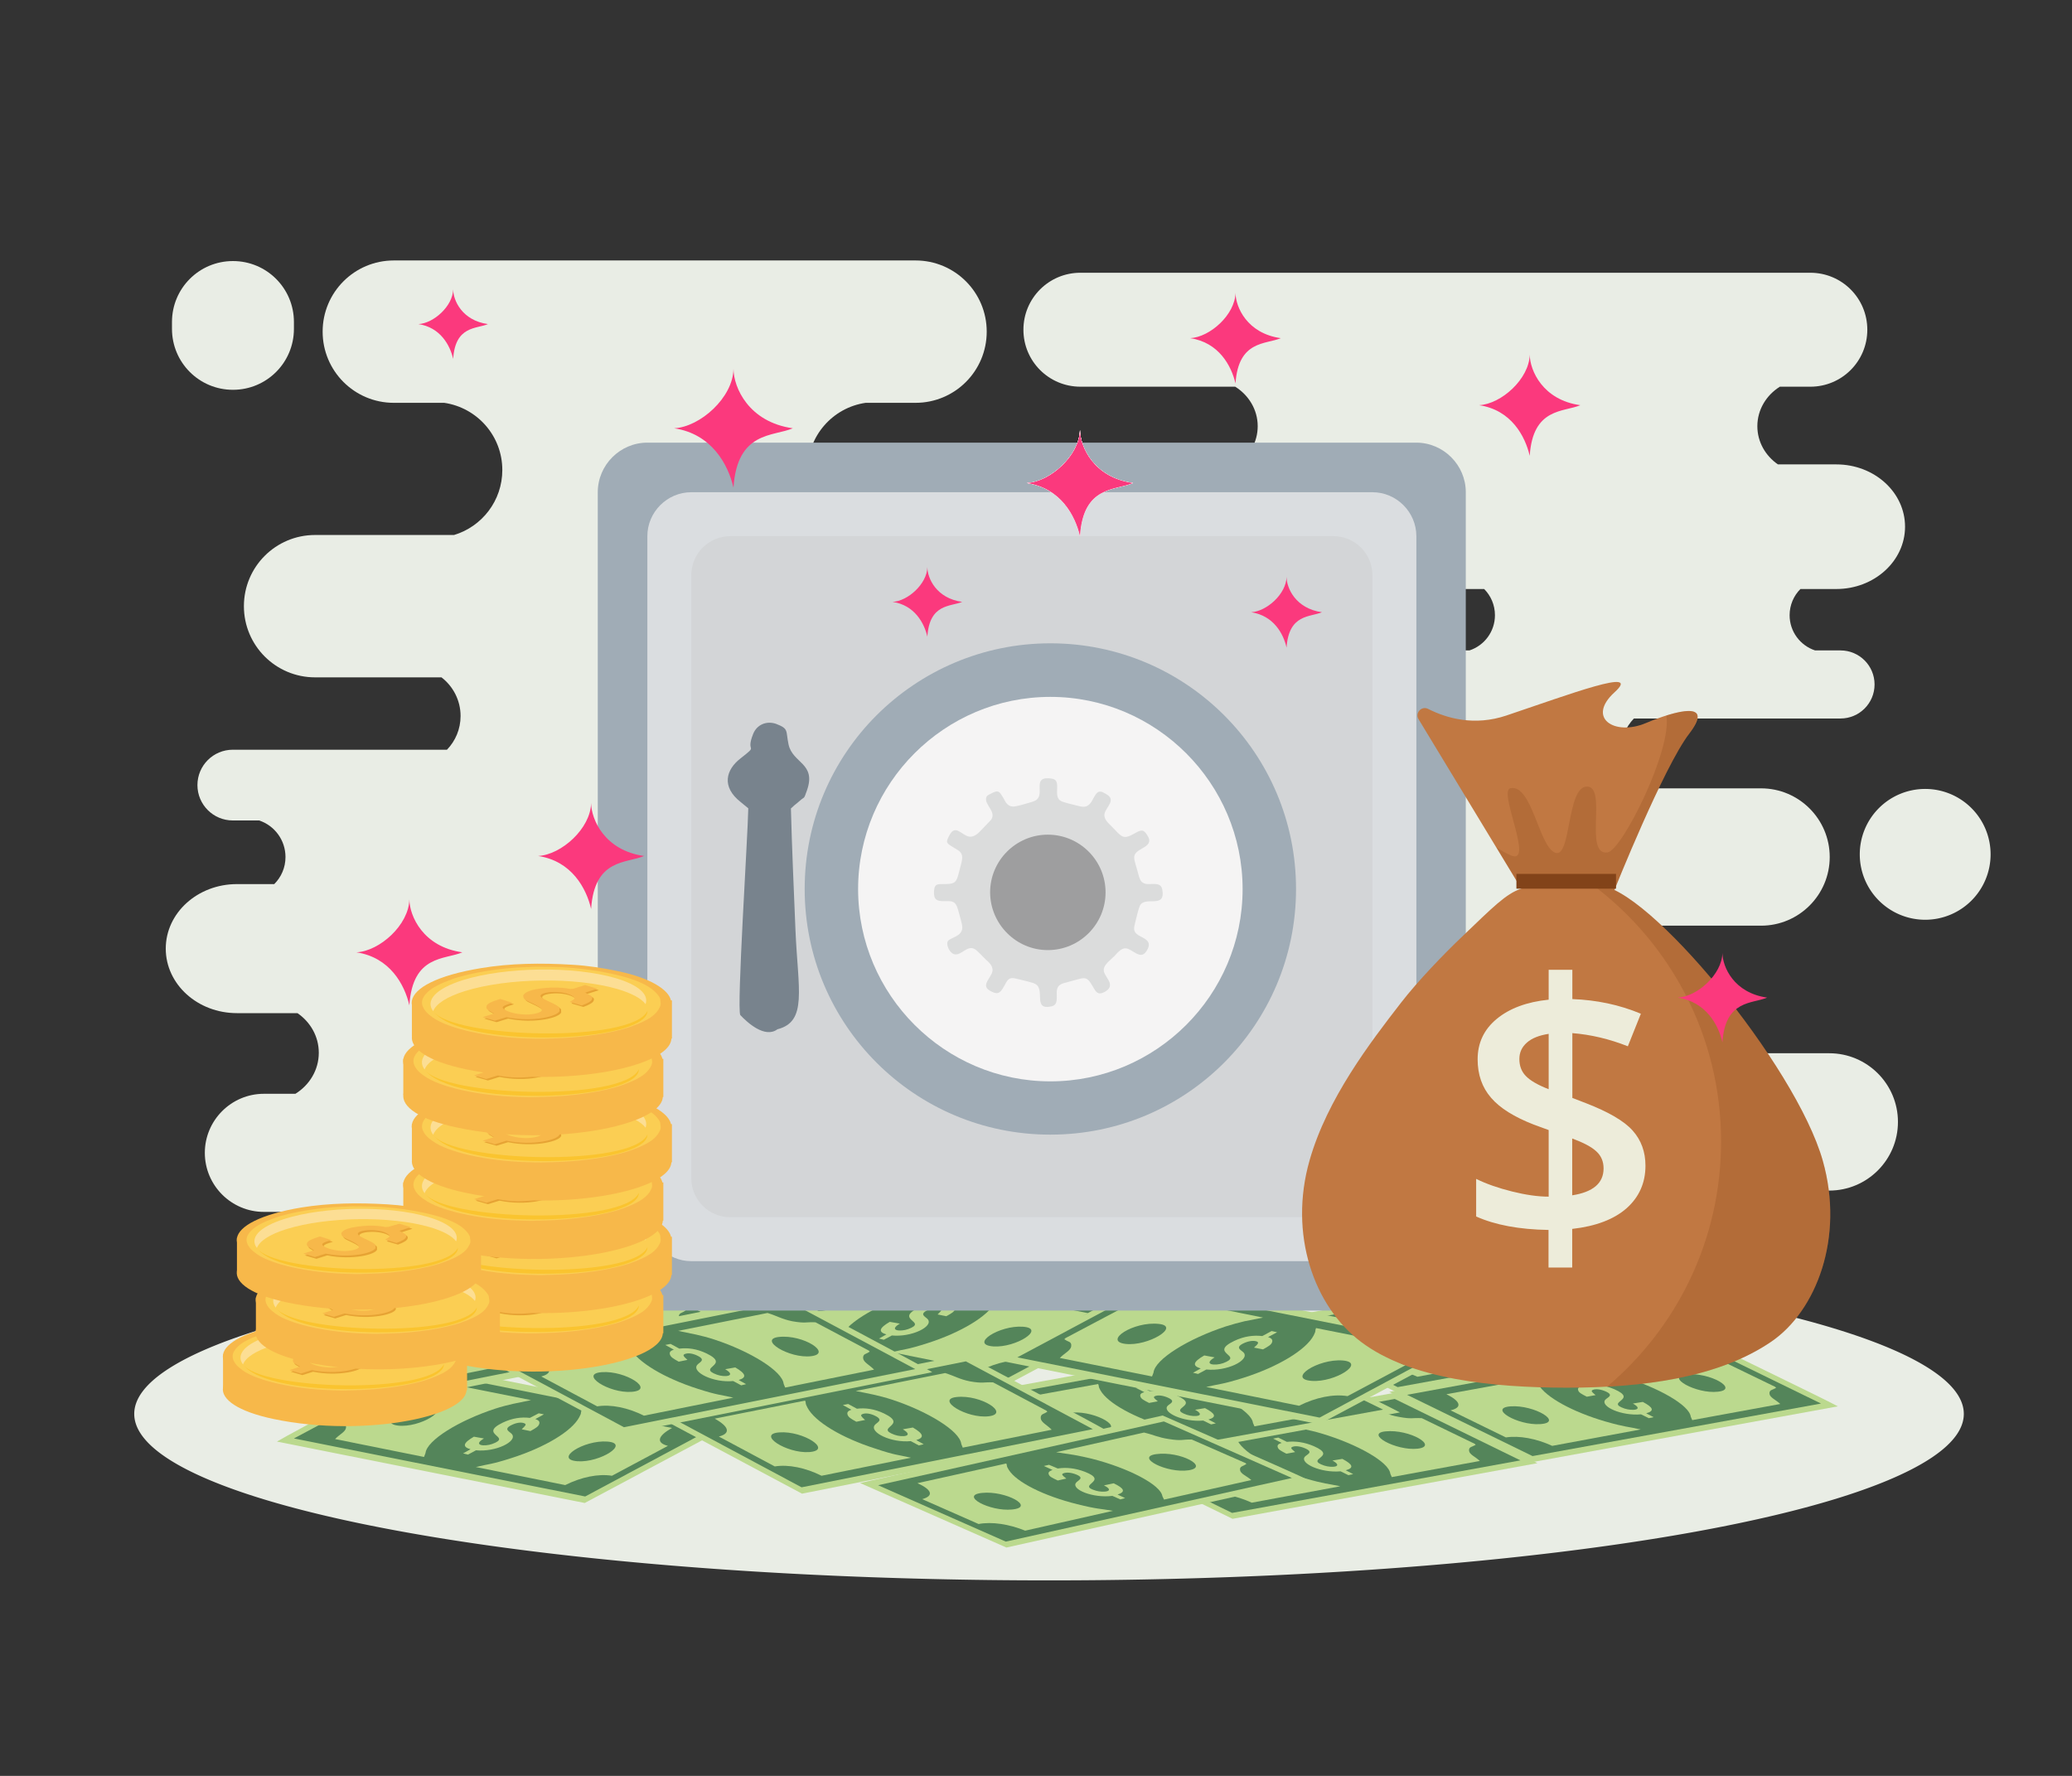 <?xml version="1.0" encoding="utf-8"?>
<svg id="master-artboard" viewBox="0 0 1400 1200" version="1.1" xmlns="http://www.w3.org/2000/svg" x="0px" y="0px" style="enable-background:new 0 0 1400 1200;" width="1400px" height="1200px"><rect x="0" y="0" width="1400" height="1200" fill="#333333" stroke="none"/><defs><radialGradient id="gradient-0" gradientUnits="objectBoundingBox" cx="0.5" cy="0.5" r="0.5">
                <stop offset="0" style="stop-color: #98aded"/>
                <stop offset="1" style="stop-color: #4168de"/>
              </radialGradient></defs>

<path d="M 1326.9 955.4 A 618.1 112.5 0 0 1 708.8 1067.9 A 618.1 112.5 0 0 1 90.7 955.4 A 618.1 112.5 0 0 1 708.8 842.9 A 618.1 112.5 0 0 1 1326.9 955.4 Z" class="st1" style="fill-rule: evenodd; clip-rule: evenodd; fill: rgb(233, 237, 229);" transform="matrix(1, 0, 0, 1, 0, -3.552713678800501e-15)"/><g transform="matrix(1, 0, 0, 1, 0, -7.105427357601002e-15)">
			<path class="st1" d="M717.6,361.5H578.3c-18.9-5.7-32.6-23.2-32.6-43.9v0c0-23.1,17-42.2,39.2-45.4h33.7&#10;&#9;&#9;&#9;&#9;c26.6,0,48.1-21.5,48.1-48.1v0c0-26.6-21.5-48.1-48.1-48.1H266.1c-26.6,0-48.1,21.5-48.1,48.1v0c0,26.6,21.5,48.1,48.1,48.1h34.1&#10;&#9;&#9;&#9;&#9;c22.2,3.3,39.2,22.3,39.2,45.4v0c0,20.7-13.7,38.2-32.6,43.9h-93.9c-26.6,0-48.1,21.5-48.1,48.1v0c0,26.6,21.5,48.1,48.1,48.1&#10;&#9;&#9;&#9;&#9;h85.4c7.8,6,12.9,15.5,12.9,26.1c0,8.9-3.5,16.9-9.2,22.8H157.3c-13.2,0-23.9,10.7-23.9,23.9s10.7,23.9,23.9,23.9h17.8&#10;&#9;&#9;&#9;&#9;c10.3,3.4,17.8,13.2,17.8,24.7c0,7.2-2.9,13.6-7.6,18.3h-25.2c-26.6,0-48.1,19.5-48.1,43.6v0c0,24.1,21.5,43.6,48.1,43.6h40.9&#10;&#9;&#9;&#9;&#9;c8.7,6,14.4,15.7,14.4,26.8c0,11.6-6.3,21.8-15.8,27.7h-21.3c-22,0-39.9,17.9-39.9,39.9v0c0,22,17.9,39.9,39.9,39.9h126.2h166.3&#10;&#9;&#9;&#9;&#9;h126.2c22,0,39.9-17.9,39.9-39.9v0c0-22-17.9-39.9-39.9-39.9h-92.6c-9.5-5.9-15.8-16.1-15.8-27.7c0-11,5.7-20.8,14.4-26.8h9.6&#10;&#9;&#9;&#9;&#9;h152.1c26.6,0,48.1-19.5,48.1-43.6v0c0-24.1-21.5-43.6-48.1-43.6H512.7h-106c-4.7-4.7-7.6-11.2-7.6-18.3&#10;&#9;&#9;&#9;&#9;c0-11.5,7.5-21.2,17.8-24.7h106.2H694c13.2,0,23.9-10.7,23.9-23.9s-10.7-23.9-23.9-23.9H581.9c-5.7-5.9-9.2-14-9.2-22.8&#10;&#9;&#9;&#9;&#9;c0-10.7,5.1-20.1,12.9-26.1h132.1c26.6,0,48.1-21.5,48.1-48.1v0C765.7,383,744.2,361.5,717.6,361.5z" style="fill-rule: evenodd; clip-rule: evenodd; fill: rgb(233, 237, 229);"/>
		</g><path class="st1" d="M662.8,625.5h174.4c18.2,5.5,31.4,22.4,31.4,42.4v0c0,22.3-16.4,40.7-37.8,43.8h-32.6&#10;&#9;&#9;&#9;&#9;c-25.6,0-46.4,20.8-46.4,46.4v0c0,25.6,20.8,46.4,46.4,46.4H1236c25.6,0,46.4-20.8,46.4-46.4v0c0-25.6-20.8-46.4-46.4-46.4&#10;&#9;&#9;&#9;&#9;h-130.3c-21.4-3.1-37.8-21.6-37.8-43.8v0c0-20,13.2-36.9,31.4-42.4h90.6c25.6,0,46.4-20.8,46.4-46.4v0&#10;&#9;&#9;&#9;&#9;c0-25.6-20.8-46.4-46.4-46.4h-82.4c-7.6-5.8-12.4-14.9-12.4-25.2c0-8.6,3.4-16.3,8.9-22h139.6c12.7,0,23-10.3,23-23&#10;&#9;&#9;&#9;&#9;s-10.3-23-23-23h-17.2c-10-3.3-17.2-12.7-17.2-23.8c0-6.9,2.8-13.2,7.3-17.7h24.3c25.6,0,46.4-18.9,46.4-42.1v0&#10;&#9;&#9;&#9;&#9;c0-23.3-20.8-42.1-46.4-42.1h-39.5c-8.4-5.8-13.9-15.2-13.9-25.8c0-11.2,6.1-21,15.2-26.7h20.6c21.3,0,38.5-17.2,38.5-38.5v0&#10;&#9;&#9;&#9;&#9;c0-21.3-17.2-38.5-38.5-38.5h-121.8H940.9H730c-21.3,0-38.5,17.2-38.5,38.5v0c0,21.3,17.2,38.5,38.5,38.5h104.6&#10;&#9;&#9;&#9;&#9;c9.1,5.7,15.2,15.5,15.2,26.7c0,10.6-5.5,20.1-13.9,25.8h-9.3H785c-25.6,0-46.4,18.9-46.4,42.1v0c0,23.3,20.8,42.1,46.4,42.1&#10;&#9;&#9;&#9;&#9;h115.5h102.3c4.5,4.5,7.3,10.8,7.3,17.7c0,11.1-7.2,20.5-17.2,23.8H890.5H704c-12.7,0-23,10.3-23,23s10.3,23,23,23h129.8&#10;&#9;&#9;&#9;&#9;c5.5,5.7,8.9,13.5,8.9,22c0,10.3-4.9,19.4-12.4,25.2H662.8c-25.6,0-46.4,20.8-46.4,46.4v0C616.4,604.7,637.2,625.5,662.8,625.5z" style="fill-rule: evenodd; clip-rule: evenodd; fill: rgb(233, 237, 229);" transform="matrix(1, 0, 0, 1, 0, -1.0658141036401503e-14)"/><path class="st2" d="M676.1,938l98.1-52.4L566,844c-12.1,6.5-86.8,45.9-97.9,52.5L676.1,938z" style="fill-rule: evenodd; clip-rule: evenodd; fill: rgb(187, 217, 142);" transform="matrix(1, 0, 0, 1, 0, -1.0658141036401503e-14)"/><path d="M 479.6 894.4 L 676.3 933.6 L 762 887.8 L 565.4 848.5 Z" class="st3" style="fill-rule: evenodd; clip-rule: evenodd; fill: rgb(84, 133, 90);" transform="matrix(1, 0, 0, 1, 0, -1.0658141036401503e-14)"/><path class="st2" d="M602.5,913.7l60.4,12.2c10.8-5.4,22.4-7.8,31.6-6.3l37.8-20.2c-8.2-2.1-7-6.7,2.8-12.1L674,875.2&#10;&#9;&#9;&#9;&#9;c-0.9,2.1,0.3,1.3-1.6,4.8c-5,9.5-23.2,20.4-45.7,27.6C612.7,912.1,611.5,911.5,602.5,913.7z" style="fill-rule: evenodd; clip-rule: evenodd; fill: rgb(187, 217, 142);" transform="matrix(1, 0, 0, 1, 0, -1.0658141036401503e-14)"/><path class="st2" d="M546.9,862.8l-36,19.1c-1.1,1.2-0.7,0.5,0.3,1.3c1.2,0.9,3.8,0.9,3.5,3.9c-0.3,2.8-4.2,4.4-7.4,7.7&#10;&#9;&#9;&#9;&#9;l60.1,12.1l1-2.5c0.9-8.7,22.6-22,47-30c3.6-1.2,9.3-2.7,12.2-3.3l12.1-2.5l-60.4-12.1c-6.8,2.1-9.4,4.1-16.7,5.6&#10;&#9;&#9;&#9;&#9;C553.5,863.7,553.7,862.4,546.9,862.8z" style="fill-rule: evenodd; clip-rule: evenodd; fill: rgb(187, 217, 142);" transform="matrix(1, 0, 0, 1, 0, -1.0658141036401503e-14)"/><path class="st2" d="M639,880.5c-5.7-0.7-11.8,0.1-18.3,3.2c-17,8.2,6.9,9.3-7.1,14.4c-5.1,1.9-13.7,1.1-5.6-3.7l-6.8-1.2&#10;&#9;&#9;&#9;&#9;c-7.2,4.2-8,6.8-2.3,8.5l-5,2.8l3.3,0.8l5.4-2.9c13.4,1.3,28-6,24.4-10.8c-1.3-1.8-6.3-3.3-0.5-6.2c3.3-1.7,6.8-2.2,8.9-1.2&#10;&#9;&#9;&#9;&#9;c1.5,0.6,0.4,1.7-0.4,2.5l-1.5,1.5l5.9,1.2c3.8-2.1,5.5-3.1,6-5c0.3-1.3-0.2-2.3-2.7-3.1l5.8-3.2l-3.6-0.7L639,880.5z" style="fill-rule: evenodd; clip-rule: evenodd; fill: rgb(187, 217, 142);" transform="matrix(1, 0, 0, 1, 0, -1.0658141036401503e-14)"/><path class="st3" d="M691.3,896.5c-16.1-1.2-36.6,12.1-20.1,13.3C686.5,910.8,706.9,897.7,691.3,896.5z" style="fill-rule: evenodd; clip-rule: evenodd; fill: rgb(84, 133, 90);" transform="matrix(1, 0, 0, 1, 0, -1.0658141036401503e-14)"/><path class="st3" d="M571.7,872.7c-16.5-1.8-36.4,11.2-21.8,13C564.6,887.4,586.1,874.2,571.7,872.7z" style="fill-rule: evenodd; clip-rule: evenodd; fill: rgb(84, 133, 90);" transform="matrix(1, 0, 0, 1, 0, -1.0658141036401503e-14)"/><path class="st2" d="M1035.8,987.9l-97.1-47.4l206.2-37.7c11.9,5.9,86,41.6,96.9,47.5L1035.8,987.9z" style="fill-rule: evenodd; clip-rule: evenodd; fill: rgb(187, 217, 142);" transform="matrix(1, 0, 0, 1, 0, -1.0658141036401503e-14)"/><path d="M 1230.4 948.4 L 1035.5 983.9 L 950.7 942.5 L 1145.4 906.9 Z" class="st3" style="fill-rule: evenodd; clip-rule: evenodd; fill: rgb(84, 133, 90);" transform="matrix(1, 0, 0, 1, 0, -1.0658141036401503e-14)"/><path class="st2" d="M1108.6,965.9l-59.8,11.1c-10.7-4.9-22.2-7.1-31.3-5.7L980.1,953c8.1-1.9,6.9-6.1-2.8-10.9l60.5-11&#10;&#9;&#9;&#9;&#9;c0.9,1.9-0.3,1.1,1.6,4.4c5,8.6,23,18.5,45.2,25C1098.6,964.5,1099.7,963.9,1108.6,965.9z" style="fill-rule: evenodd; clip-rule: evenodd; fill: rgb(187, 217, 142);" transform="matrix(1, 0, 0, 1, 0, -1.0658141036401503e-14)"/><path class="st2" d="M1163.7,919.8l35.7,17.3c1.1,1.1,0.7,0.5-0.3,1.2c-1.2,0.8-3.8,0.8-3.5,3.5c0.3,2.6,4.2,4,7.3,6.9&#10;&#9;&#9;&#9;&#9;l-59.5,10.9l-1-2.3c-0.9-7.9-22.4-20-46.6-27.2c-3.6-1.1-9.2-2.4-12.1-3l-12-2.2l59.8-11c6.8,1.9,9.3,3.7,16.6,5&#10;&#9;&#9;&#9;&#9;C1157.2,920.6,1156.9,919.5,1163.7,919.8z" style="fill-rule: evenodd; clip-rule: evenodd; fill: rgb(187, 217, 142);" transform="matrix(1, 0, 0, 1, 0, -1.0658141036401503e-14)"/><path class="st2" d="M1072.5,935.8c5.6-0.6,11.7,0.1,18.2,2.9c16.9,7.4-6.8,8.4,7,13.1c5.1,1.7,13.5,1,5.6-3.4l6.7-1.1&#10;&#9;&#9;&#9;&#9;c7.2,3.8,8,6.1,2.3,7.7l5,2.6l-3.2,0.7l-5.3-2.6c-13.3,1.2-27.7-5.4-24.2-9.8c1.3-1.6,6.2-3,0.5-5.6c-3.3-1.5-6.8-2-8.9-1.1&#10;&#9;&#9;&#9;&#9;c-1.4,0.6-0.4,1.5,0.4,2.2l1.5,1.3l-5.9,1.1c-3.7-1.9-5.5-2.8-5.9-4.5c-0.3-1.2,0.2-2.1,2.7-2.8l-5.8-2.9l3.5-0.7L1072.5,935.8z" style="fill-rule: evenodd; clip-rule: evenodd; fill: rgb(187, 217, 142);" transform="matrix(1, 0, 0, 1, 0, -1.0658141036401503e-14)"/><path class="st3" d="M1020.7,950.3c16-1.1,36.2,11,19.9,12C1025.4,963.3,1005.2,951.4,1020.7,950.3z" style="fill-rule: evenodd; clip-rule: evenodd; fill: rgb(84, 133, 90);" transform="matrix(1, 0, 0, 1, 0, -1.0658141036401503e-14)"/><path class="st3" d="M1139.2,928.7c16.3-1.6,36.1,10.1,21.6,11.7C1146.1,942.1,1124.9,930.2,1139.2,928.7z" style="fill-rule: evenodd; clip-rule: evenodd; fill: rgb(84, 133, 90);" transform="matrix(1, 0, 0, 1, 0, -1.0658141036401503e-14)"/><path class="st2" d="M944.6,941.2l-97.1-47.4l206.2-37.7c11.9,5.9,86,41.6,96.9,47.5L944.6,941.2z" style="fill-rule: evenodd; clip-rule: evenodd; fill: rgb(187, 217, 142);" transform="matrix(1, 0, 0, 1, 0, -1.0658141036401503e-14)"/><path d="M 1139.2 901.8 L 944.4 937.3 L 859.6 895.8 L 1054.3 860.3 Z" class="st3" style="fill-rule: evenodd; clip-rule: evenodd; fill: rgb(84, 133, 90);" transform="matrix(1, 0, 0, 1, 0, -1.0658141036401503e-14)"/><path class="st2" d="M1017.5,919.2l-59.8,11.1c-10.7-4.9-22.2-7.1-31.3-5.7L889,906.4c8.1-1.9,6.9-6.1-2.8-10.9l60.5-11&#10;&#9;&#9;&#9;&#9;c0.9,1.9-0.3,1.1,1.6,4.4c5,8.6,23,18.5,45.2,25C1007.4,917.8,1008.6,917.3,1017.5,919.2z" style="fill-rule: evenodd; clip-rule: evenodd; fill: rgb(187, 217, 142);" transform="matrix(1, 0, 0, 1, 0, -1.0658141036401503e-14)"/><path class="st2" d="M1072.5,873.2l35.7,17.3c1.1,1.1,0.7,0.5-0.3,1.2c-1.2,0.8-3.8,0.8-3.5,3.5c0.3,2.6,4.2,4,7.3,6.9&#10;&#9;&#9;&#9;&#9;l-59.5,10.9l-1-2.3c-0.9-7.9-22.4-20-46.6-27.2c-3.6-1.1-9.2-2.4-12.1-3l-12-2.2l59.8-11c6.8,1.9,9.3,3.7,16.6,5&#10;&#9;&#9;&#9;&#9;C1066.1,874,1065.8,872.8,1072.5,873.2z" style="fill-rule: evenodd; clip-rule: evenodd; fill: rgb(187, 217, 142);" transform="matrix(1, 0, 0, 1, 0, -1.0658141036401503e-14)"/><path class="st2" d="M981.3,889.2c5.6-0.6,11.7,0.1,18.2,2.9c16.9,7.4-6.8,8.4,7,13.1c5.1,1.7,13.5,1,5.6-3.4l6.7-1.1&#10;&#9;&#9;&#9;&#9;c7.2,3.8,8,6.1,2.3,7.7l5,2.6l-3.2,0.7l-5.3-2.6c-13.3,1.2-27.7-5.4-24.2-9.8c1.3-1.6,6.2-3,0.5-5.6c-3.3-1.5-6.8-2-8.9-1.1&#10;&#9;&#9;&#9;&#9;c-1.4,0.6-0.4,1.5,0.4,2.2l1.5,1.3l-5.9,1.1c-3.7-1.9-5.5-2.8-5.9-4.5c-0.3-1.2,0.2-2.1,2.7-2.8l-5.8-2.9l3.5-0.7L981.3,889.2z" style="fill-rule: evenodd; clip-rule: evenodd; fill: rgb(187, 217, 142);" transform="matrix(1, 0, 0, 1, 0, -1.0658141036401503e-14)"/><path class="st3" d="M929.5,903.7c16-1.1,36.2,11,19.9,12C934.3,916.7,914.1,904.8,929.5,903.7z" style="fill-rule: evenodd; clip-rule: evenodd; fill: rgb(84, 133, 90);" transform="matrix(1, 0, 0, 1, 0, -1.0658141036401503e-14)"/><path class="st3" d="M1048.1,882.1c16.3-1.6,36.1,10.1,21.6,11.7C1055,895.5,1033.7,883.5,1048.1,882.1z" style="fill-rule: evenodd; clip-rule: evenodd; fill: rgb(84, 133, 90);" transform="matrix(1, 0, 0, 1, 0, -1.0658141036401503e-14)"/><path class="st2" d="M832.8,1026.3l-97.1-47.4l206.2-37.7c11.9,5.9,86,41.6,96.9,47.5L832.8,1026.3z" style="fill-rule: evenodd; clip-rule: evenodd; fill: rgb(187, 217, 142);" transform="matrix(1, 0, 0, 1, 0, -1.0658141036401503e-14)"/><path d="M 1027.3 986.8 L 832.5 1022.3 L 747.7 980.9 L 942.4 945.3 Z" class="st3" style="fill-rule: evenodd; clip-rule: evenodd; fill: rgb(84, 133, 90);" transform="matrix(1, 0, 0, 1, 0, -1.0658141036401503e-14)"/><path class="st2" d="M905.6,1004.3l-59.8,11.1c-10.7-4.9-22.2-7.1-31.3-5.7l-37.4-18.3c8.1-1.9,6.9-6.1-2.8-10.9l60.5-11&#10;&#9;&#9;&#9;&#9;c0.9,1.9-0.3,1.1,1.6,4.4c5,8.6,23,18.5,45.2,25C895.5,1002.9,896.7,1002.4,905.6,1004.3z" style="fill-rule: evenodd; clip-rule: evenodd; fill: rgb(187, 217, 142);" transform="matrix(1, 0, 0, 1, 0, -1.0658141036401503e-14)"/><path class="st2" d="M960.7,958.3l35.7,17.3c1.1,1.1,0.7,0.5-0.3,1.2c-1.2,0.8-3.8,0.8-3.5,3.5c0.3,2.6,4.2,4,7.3,6.9l-59.5,10.9&#10;&#9;&#9;&#9;&#9;l-1-2.3c-0.9-7.9-22.4-20-46.6-27.2c-3.6-1.1-9.2-2.4-12.1-3l-12-2.2l59.8-11c6.8,1.9,9.3,3.7,16.6,5&#10;&#9;&#9;&#9;&#9;C954.2,959.1,953.9,957.9,960.7,958.3z" style="fill-rule: evenodd; clip-rule: evenodd; fill: rgb(187, 217, 142);" transform="matrix(1, 0, 0, 1, 0, -1.0658141036401503e-14)"/><path class="st2" d="M869.5,974.3c5.6-0.6,11.7,0.1,18.2,2.9c16.9,7.4-6.8,8.4,7,13.1c5.1,1.7,13.5,1,5.6-3.4l6.7-1.1&#10;&#9;&#9;&#9;&#9;c7.2,3.8,8,6.1,2.3,7.7l5,2.6l-3.2,0.7l-5.3-2.6c-13.3,1.2-27.7-5.4-24.2-9.8c1.3-1.6,6.2-3,0.5-5.6c-3.3-1.5-6.8-2-8.9-1.1&#10;&#9;&#9;&#9;&#9;c-1.4,0.6-0.4,1.5,0.4,2.2l1.5,1.3l-5.9,1.1c-3.7-1.9-5.5-2.8-5.9-4.5c-0.3-1.2,0.2-2.1,2.7-2.8l-5.8-2.9l3.5-0.7L869.5,974.3z" style="fill-rule: evenodd; clip-rule: evenodd; fill: rgb(187, 217, 142);" transform="matrix(1, 0, 0, 1, 0, -1.0658141036401503e-14)"/><path class="st3" d="M817.6,988.8c16-1.1,36.2,11,19.9,12C822.4,1001.7,802.2,989.8,817.6,988.8z" style="fill-rule: evenodd; clip-rule: evenodd; fill: rgb(84, 133, 90);" transform="matrix(1, 0, 0, 1, 0, -1.0658141036401503e-14)"/><path class="st3" d="M936.2,967.2c16.3-1.6,36.1,10.1,21.6,11.7C943.1,980.5,921.9,968.6,936.2,967.2z" style="fill-rule: evenodd; clip-rule: evenodd; fill: rgb(84, 133, 90);" transform="matrix(1, 0, 0, 1, 0, -1.0658141036401503e-14)"/><path class="st2" d="M739.9,992l-97.1-47.4L849,906.9c11.9,5.9,86,41.6,96.9,47.5L739.9,992z" style="fill-rule: evenodd; clip-rule: evenodd; fill: rgb(187, 217, 142);" transform="matrix(1, 0, 0, 1, 0, -1.0658141036401503e-14)"/><path d="M 934.5 952.5 L 739.7 988 L 654.9 946.6 L 849.6 911 Z" class="st3" style="fill-rule: evenodd; clip-rule: evenodd; fill: rgb(84, 133, 90);" transform="matrix(1, 0, 0, 1, 0, -1.0658141036401503e-14)"/><path class="st2" d="M812.8,970L753,981.1c-10.7-4.9-22.2-7.1-31.3-5.7l-37.4-18.3c8.1-1.9,6.9-6.1-2.8-10.9l60.5-11&#10;&#9;&#9;&#9;&#9;c0.9,1.9-0.3,1.1,1.6,4.4c5,8.6,23,18.5,45.2,25C802.7,968.6,803.9,968.1,812.8,970z" style="fill-rule: evenodd; clip-rule: evenodd; fill: rgb(187, 217, 142);" transform="matrix(1, 0, 0, 1, 0, -1.0658141036401503e-14)"/><path class="st2" d="M867.9,924l35.7,17.3c1.1,1.1,0.7,0.5-0.3,1.2c-1.2,0.8-3.8,0.8-3.5,3.5c0.3,2.6,4.2,4,7.3,6.9l-59.5,10.9&#10;&#9;&#9;&#9;&#9;l-1-2.3c-0.9-7.9-22.4-20-46.6-27.2c-3.6-1.1-9.2-2.4-12.1-3l-12-2.2l59.8-11c6.8,1.9,9.3,3.7,16.6,5&#10;&#9;&#9;&#9;&#9;C861.4,924.8,861.1,923.6,867.9,924z" style="fill-rule: evenodd; clip-rule: evenodd; fill: rgb(187, 217, 142);" transform="matrix(1, 0, 0, 1, 0, -1.0658141036401503e-14)"/><path class="st2" d="M776.7,940c5.6-0.6,11.7,0.1,18.2,2.9c16.9,7.4-6.8,8.4,7,13.1c5.1,1.7,13.5,1,5.6-3.4l6.7-1.1&#10;&#9;&#9;&#9;&#9;c7.2,3.8,8,6.1,2.3,7.7l5,2.6l-3.2,0.7l-5.3-2.6c-13.3,1.2-27.7-5.4-24.2-9.8c1.3-1.6,6.2-3,0.5-5.6c-3.3-1.5-6.8-2-8.9-1.1&#10;&#9;&#9;&#9;&#9;c-1.4,0.6-0.4,1.5,0.4,2.2l1.5,1.3l-5.9,1.1c-3.7-1.9-5.5-2.8-5.9-4.5c-0.3-1.2,0.2-2.1,2.7-2.8l-5.8-2.9l3.5-0.7L776.7,940z" style="fill-rule: evenodd; clip-rule: evenodd; fill: rgb(187, 217, 142);" transform="matrix(1, 0, 0, 1, 0, -1.0658141036401503e-14)"/><path class="st3" d="M724.8,954.5c16-1.1,36.2,11,19.9,12C729.6,967.4,709.4,955.5,724.8,954.5z" style="fill-rule: evenodd; clip-rule: evenodd; fill: rgb(84, 133, 90);" transform="matrix(1, 0, 0, 1, 0, -1.0658141036401503e-14)"/><path class="st3" d="M843.4,932.9c16.3-1.6,36.1,10.1,21.6,11.7C850.3,946.2,829.1,934.3,843.4,932.9z" style="fill-rule: evenodd; clip-rule: evenodd; fill: rgb(84, 133, 90);" transform="matrix(1, 0, 0, 1, 0, -1.0658141036401503e-14)"/><path class="st2" d="M891.3,962.4l101.8-54.3l-216-43.2c-12.5,6.7-90.1,47.7-101.5,54.5L891.3,962.4z" style="fill-rule: evenodd; clip-rule: evenodd; fill: rgb(187, 217, 142);" transform="matrix(1, 0, 0, 1, 0, -1.0658141036401503e-14)"/><path d="M 687.4 917.2 L 891.6 957.9 L 980.4 910.3 L 776.5 869.6 Z" class="st3" style="fill-rule: evenodd; clip-rule: evenodd; fill: rgb(84, 133, 90);" transform="matrix(1, 0, 0, 1, 0, -1.0658141036401503e-14)"/><path class="st2" d="M815,937.2l62.7,12.7c11.2-5.6,23.2-8.1,32.8-6.5l39.2-20.9c-8.5-2.2-7.3-7,2.9-12.5l-63.4-12.6&#10;&#9;&#9;&#9;&#9;c-0.9,2.2,0.3,1.3-1.6,5c-5.2,9.8-24.1,21.2-47.4,28.6C825.6,935.6,824.3,935,815,937.2z" style="fill-rule: evenodd; clip-rule: evenodd; fill: rgb(187, 217, 142);" transform="matrix(1, 0, 0, 1, 0, -1.0658141036401503e-14)"/><path class="st2" d="M757.3,884.4l-37.4,19.8c-1.2,1.2-0.8,0.5,0.3,1.4c1.3,1,4,0.9,3.6,4c-0.3,3-4.4,4.6-7.7,8l62.3,12.5l1-2.6&#10;&#9;&#9;&#9;&#9;c0.9-9,23.5-22.9,48.8-31.2c3.7-1.2,9.6-2.8,12.7-3.5l12.5-2.5l-62.7-12.6c-7.1,2.2-9.8,4.2-17.4,5.8&#10;&#9;&#9;&#9;&#9;C764.1,885.3,764.4,884,757.3,884.4z" style="fill-rule: evenodd; clip-rule: evenodd; fill: rgb(187, 217, 142);" transform="matrix(1, 0, 0, 1, 0, -1.0658141036401503e-14)"/><path class="st2" d="M852.9,902.8c-5.9-0.7-12.3,0.1-19,3.3c-17.7,8.5,7.1,9.6-7.4,15c-5.3,1.9-14.2,1.2-5.8-3.9l-7-1.3&#10;&#9;&#9;&#9;&#9;c-7.5,4.3-8.4,7-2.4,8.8l-5.2,2.9l3.4,0.8l5.6-3c13.9,1.4,29-6.2,25.4-11.2c-1.4-1.8-6.5-3.4-0.5-6.4c3.5-1.7,7.1-2.2,9.3-1.3&#10;&#9;&#9;&#9;&#9;c1.5,0.7,0.4,1.8-0.4,2.6l-1.6,1.5l6.1,1.2c3.9-2.2,5.7-3.2,6.2-5.1c0.3-1.3-0.2-2.4-2.8-3.2l6.1-3.3l-3.7-0.8L852.9,902.8z" style="fill-rule: evenodd; clip-rule: evenodd; fill: rgb(187, 217, 142);" transform="matrix(1, 0, 0, 1, 0, -1.0658141036401503e-14)"/><path class="st3" d="M907.2,919.3c-16.7-1.3-38,12.6-20.8,13.8C902.2,934.2,923.3,920.6,907.2,919.3z" style="fill-rule: evenodd; clip-rule: evenodd; fill: rgb(84, 133, 90);" transform="matrix(1, 0, 0, 1, 0, -1.0658141036401503e-14)"/><path class="st3" d="M783,894.6c-17.1-1.9-37.8,11.6-22.6,13.5C775.7,909.9,798,896.2,783,894.6z" style="fill-rule: evenodd; clip-rule: evenodd; fill: rgb(84, 133, 90);" transform="matrix(1, 0, 0, 1, 0, -1.0658141036401503e-14)"/><path class="st2" d="M395.1,1015.6l98.1-52.4L285,921.6c-12.1,6.5-86.8,45.9-97.9,52.5L395.1,1015.6z" style="fill-rule: evenodd; clip-rule: evenodd; fill: rgb(187, 217, 142);" transform="matrix(1, 0, 0, 1, 0, -1.0658141036401503e-14)"/><path d="M 198.6 972 L 395.4 1011.2 L 481 965.4 L 284.4 926.1 Z" class="st3" style="fill-rule: evenodd; clip-rule: evenodd; fill: rgb(84, 133, 90);" transform="matrix(1, 0, 0, 1, 0, -1.0658141036401503e-14)"/><path class="st2" d="M321.5,991.3l60.4,12.2c10.8-5.4,22.4-7.8,31.6-6.3l37.8-20.2c-8.2-2.1-7-6.7,2.8-12.1L393,952.8&#10;&#9;&#9;&#9;&#9;c-0.9,2.1,0.3,1.3-1.6,4.8c-5,9.5-23.2,20.4-45.7,27.6C331.7,989.7,330.6,989.1,321.5,991.3z" style="fill-rule: evenodd; clip-rule: evenodd; fill: rgb(187, 217, 142);" transform="matrix(1, 0, 0, 1, 0, -1.0658141036401503e-14)"/><path class="st2" d="M266,940.4l-36,19.1c-1.1,1.2-0.7,0.5,0.3,1.3c1.2,0.9,3.8,0.9,3.5,3.9c-0.3,2.8-4.2,4.4-7.4,7.7l60.1,12.1&#10;&#9;&#9;&#9;&#9;l1-2.6c0.9-8.7,22.6-22,47-30c3.6-1.2,9.3-2.7,12.2-3.3l12.1-2.5l-60.4-12.1c-6.8,2.1-9.4,4.1-16.7,5.6&#10;&#9;&#9;&#9;&#9;C272.5,941.3,272.8,940,266,940.4z" style="fill-rule: evenodd; clip-rule: evenodd; fill: rgb(187, 217, 142);" transform="matrix(1, 0, 0, 1, 0, -1.0658141036401503e-14)"/><path class="st2" d="M358,958.1c-5.7-0.7-11.8,0.1-18.3,3.2c-17,8.2,6.9,9.3-7.1,14.4c-5.1,1.9-13.7,1.1-5.6-3.7l-6.8-1.2&#10;&#9;&#9;&#9;&#9;c-7.2,4.2-8.1,6.8-2.3,8.5l-5,2.8l3.3,0.8l5.4-2.9c13.4,1.3,28-6,24.4-10.8c-1.3-1.8-6.3-3.3-0.5-6.2c3.3-1.7,6.8-2.2,8.9-1.2&#10;&#9;&#9;&#9;&#9;c1.5,0.6,0.4,1.7-0.4,2.5l-1.5,1.5l5.9,1.2c3.8-2.1,5.5-3.1,6-5c0.3-1.3-0.2-2.3-2.7-3.1l5.8-3.2L364,955L358,958.1z" style="fill-rule: evenodd; clip-rule: evenodd; fill: rgb(187, 217, 142);" transform="matrix(1, 0, 0, 1, 0, -1.0658141036401503e-14)"/><path class="st3" d="M410.4,974.1c-16.1-1.2-36.6,12.1-20.1,13.3C405.6,988.4,426,975.3,410.4,974.1z" style="fill-rule: evenodd; clip-rule: evenodd; fill: rgb(84, 133, 90);" transform="matrix(1, 0, 0, 1, 0, -1.0658141036401503e-14)"/><path class="st3" d="M290.7,950.3c-16.5-1.8-36.4,11.2-21.8,13C283.7,965,305.1,951.8,290.7,950.3z" style="fill-rule: evenodd; clip-rule: evenodd; fill: rgb(84, 133, 90);" transform="matrix(1, 0, 0, 1, 0, -1.0658141036401503e-14)"/><path class="st2" d="M297.4,941l-98.1-52.4L407.5,847c12.1,6.5,86.8,45.9,97.9,52.5L297.4,941z" style="fill-rule: evenodd; clip-rule: evenodd; fill: rgb(187, 217, 142);" transform="matrix(1, 0, 0, 1, 0, -1.0658141036401503e-14)"/><path d="M 493.9 897.4 L 297.1 936.6 L 211.5 890.9 L 408.1 851.6 Z" class="st3" style="fill-rule: evenodd; clip-rule: evenodd; fill: rgb(84, 133, 90);" transform="matrix(1, 0, 0, 1, 0, -1.0658141036401503e-14)"/><path class="st2" d="M371,916.7l-60.4,12.2c-10.8-5.4-22.4-7.8-31.6-6.3l-37.8-20.2c8.2-2.1,7-6.7-2.8-12.1l61.1-12.2&#10;&#9;&#9;&#9;&#9;c0.9,2.1-0.3,1.3,1.6,4.8c5,9.5,23.2,20.4,45.7,27.6C360.8,915.2,361.9,914.6,371,916.7z" style="fill-rule: evenodd; clip-rule: evenodd; fill: rgb(187, 217, 142);" transform="matrix(1, 0, 0, 1, 0, -1.0658141036401503e-14)"/><path class="st2" d="M426.5,865.8l36,19.1c1.1,1.2,0.7,0.5-0.3,1.3c-1.2,0.9-3.8,0.9-3.5,3.9c0.3,2.8,4.2,4.4,7.4,7.7l-60.1,12.1&#10;&#9;&#9;&#9;&#9;l-1-2.5c-0.9-8.7-22.6-22-47-30c-3.6-1.2-9.3-2.7-12.2-3.3l-12.1-2.5l60.4-12.1c6.8,2.1,9.4,4.1,16.7,5.6&#10;&#9;&#9;&#9;&#9;C420,866.7,419.7,865.4,426.5,865.8z" style="fill-rule: evenodd; clip-rule: evenodd; fill: rgb(187, 217, 142);" transform="matrix(1, 0, 0, 1, 0, -1.0658141036401503e-14)"/><path class="st2" d="M334.5,883.6c5.7-0.7,11.8,0.1,18.3,3.2c17,8.2-6.9,9.3,7.1,14.4c5.1,1.9,13.7,1.1,5.6-3.7l6.8-1.2&#10;&#9;&#9;&#9;&#9;c7.2,4.2,8.1,6.8,2.3,8.5l5,2.8l-3.3,0.8l-5.4-2.9c-13.4,1.3-28-6-24.4-10.8c1.3-1.8,6.3-3.3,0.5-6.2c-3.3-1.7-6.8-2.2-8.9-1.2&#10;&#9;&#9;&#9;&#9;c-1.5,0.6-0.4,1.7,0.4,2.5l1.5,1.5l-5.9,1.2c-3.8-2.1-5.5-3.1-6-5c-0.3-1.3,0.2-2.3,2.7-3.1l-5.8-3.2l3.6-0.7L334.5,883.6z" style="fill-rule: evenodd; clip-rule: evenodd; fill: rgb(187, 217, 142);" transform="matrix(1, 0, 0, 1, 0, -1.0658141036401503e-14)"/><path class="st3" d="M282.1,899.5c16.1-1.2,36.6,12.1,20.1,13.3C286.9,913.9,266.5,900.7,282.1,899.5z" style="fill-rule: evenodd; clip-rule: evenodd; fill: rgb(84, 133, 90);" transform="matrix(1, 0, 0, 1, 0, -1.0658141036401503e-14)"/><path class="st3" d="M401.8,875.7c16.5-1.8,36.4,11.2,21.8,13C408.8,890.5,387.4,877.3,401.8,875.7z" style="fill-rule: evenodd; clip-rule: evenodd; fill: rgb(84, 133, 90);" transform="matrix(1, 0, 0, 1, 0, -1.0658141036401503e-14)"/><path class="st2" d="M541.9,1009.3L443.8,957L652,915.4c12.1,6.5,86.8,45.9,97.9,52.5L541.9,1009.3z" style="fill-rule: evenodd; clip-rule: evenodd; fill: rgb(187, 217, 142);" transform="matrix(1, 0, 0, 1, 0, -1.0658141036401503e-14)"/><path d="M 738.4 965.7 L 541.6 1005 L 456 959.2 L 652.6 919.9 Z" class="st3" style="fill-rule: evenodd; clip-rule: evenodd; fill: rgb(84, 133, 90);" transform="matrix(1, 0, 0, 1, 0, -1.0658141036401503e-14)"/><path class="st2" d="M615.5,985l-60.4,12.2c-10.8-5.4-22.4-7.8-31.6-6.3l-37.8-20.2c8.2-2.1,7-6.7-2.8-12.1l61.1-12.2&#10;&#9;&#9;&#9;&#9;c0.9,2.1-0.3,1.3,1.6,4.8c5,9.5,23.2,20.4,45.7,27.6C605.3,983.5,606.4,982.9,615.5,985z" style="fill-rule: evenodd; clip-rule: evenodd; fill: rgb(187, 217, 142);" transform="matrix(1, 0, 0, 1, 0, -1.0658141036401503e-14)"/><path class="st2" d="M671,934.1l36,19.1c1.1,1.2,0.7,0.5-0.3,1.3c-1.2,0.9-3.8,0.9-3.5,3.9c0.3,2.8,4.2,4.4,7.4,7.7l-60.1,12.1&#10;&#9;&#9;&#9;&#9;l-1-2.5c-0.9-8.7-22.6-22-47-30c-3.6-1.2-9.3-2.7-12.2-3.3l-12.1-2.5l60.4-12.1c6.8,2.1,9.4,4.1,16.7,5.6&#10;&#9;&#9;&#9;&#9;C664.5,935,664.2,933.8,671,934.1z" style="fill-rule: evenodd; clip-rule: evenodd; fill: rgb(187, 217, 142);" transform="matrix(1, 0, 0, 1, 0, -1.0658141036401503e-14)"/><path class="st2" d="M579,951.9c5.7-0.7,11.8,0.1,18.3,3.2c17,8.2-6.9,9.3,7.1,14.4c5.1,1.9,13.7,1.1,5.6-3.7l6.8-1.2&#10;&#9;&#9;&#9;&#9;c7.2,4.2,8,6.8,2.3,8.5l5,2.8l-3.3,0.8l-5.4-2.9c-13.4,1.3-28-6-24.4-10.8c1.3-1.8,6.3-3.3,0.5-6.2c-3.3-1.7-6.8-2.2-8.9-1.2&#10;&#9;&#9;&#9;&#9;c-1.5,0.6-0.4,1.7,0.4,2.5l1.5,1.4l-5.9,1.2c-3.8-2.1-5.5-3.1-6-5c-0.3-1.3,0.2-2.3,2.7-3.1l-5.8-3.2l3.6-0.7L579,951.9z" style="fill-rule: evenodd; clip-rule: evenodd; fill: rgb(187, 217, 142);" transform="matrix(1, 0, 0, 1, 0, -1.0658141036401503e-14)"/><path class="st3" d="M526.6,967.9c16.1-1.2,36.6,12.1,20.1,13.3C531.4,982.2,511,969,526.6,967.9z" style="fill-rule: evenodd; clip-rule: evenodd; fill: rgb(84, 133, 90);" transform="matrix(1, 0, 0, 1, 0, -1.0658141036401503e-14)"/><path class="st3" d="M646.3,944c16.5-1.8,36.4,11.2,21.8,13C653.3,958.8,631.9,945.6,646.3,944z" style="fill-rule: evenodd; clip-rule: evenodd; fill: rgb(84, 133, 90);" transform="matrix(1, 0, 0, 1, 0, -1.0658141036401503e-14)"/><path class="st2" d="M421.9,968.7l-98.1-52.4L532,874.7c12.1,6.5,86.8,45.9,97.9,52.5L421.9,968.7z" style="fill-rule: evenodd; clip-rule: evenodd; fill: rgb(187, 217, 142);" transform="matrix(1, 0, 0, 1, 0, -1.0658141036401503e-14)"/><path d="M 618.4 925.1 L 421.6 964.4 L 336 918.6 L 532.6 879.3 Z" class="st3" style="fill-rule: evenodd; clip-rule: evenodd; fill: rgb(84, 133, 90);" transform="matrix(1, 0, 0, 1, 0, -1.0658141036401503e-14)"/><path class="st2" d="M495.5,944.4l-60.4,12.2c-10.8-5.4-22.4-7.8-31.6-6.3l-37.8-20.2c8.2-2.1,7-6.7-2.8-12.1L424,906&#10;&#9;&#9;&#9;&#9;c0.9,2.1-0.3,1.3,1.6,4.8c5,9.5,23.2,20.4,45.7,27.6C485.3,942.9,486.4,942.3,495.5,944.4z" style="fill-rule: evenodd; clip-rule: evenodd; fill: rgb(187, 217, 142);" transform="matrix(1, 0, 0, 1, 0, -1.0658141036401503e-14)"/><path class="st2" d="M551,893.5l36,19.1c1.1,1.2,0.7,0.5-0.3,1.3c-1.2,0.9-3.8,0.9-3.5,3.9c0.3,2.8,4.2,4.4,7.4,7.7l-60.1,12.1&#10;&#9;&#9;&#9;&#9;l-1-2.5c-0.9-8.7-22.6-22-47-30c-3.6-1.2-9.3-2.7-12.2-3.3l-12.1-2.5l60.4-12.1c6.8,2.1,9.4,4.1,16.7,5.6&#10;&#9;&#9;&#9;&#9;C544.5,894.4,544.2,893.2,551,893.5z" style="fill-rule: evenodd; clip-rule: evenodd; fill: rgb(187, 217, 142);" transform="matrix(1, 0, 0, 1, 0, -1.0658141036401503e-14)"/><path class="st2" d="M459,911.3c5.7-0.7,11.8,0.1,18.3,3.2c17,8.2-6.9,9.3,7.1,14.4c5.1,1.9,13.7,1.1,5.6-3.7l6.8-1.2&#10;&#9;&#9;&#9;&#9;c7.2,4.2,8,6.8,2.3,8.5l5,2.8l-3.3,0.8l-5.4-2.9c-13.4,1.3-28-6-24.4-10.8c1.3-1.8,6.3-3.3,0.5-6.2c-3.3-1.7-6.8-2.2-8.9-1.2&#10;&#9;&#9;&#9;&#9;c-1.5,0.6-0.4,1.7,0.4,2.5l1.5,1.4l-5.9,1.2c-3.8-2.1-5.5-3.1-6-5c-0.3-1.3,0.2-2.3,2.7-3.1l-5.8-3.2l3.6-0.7L459,911.3z" style="fill-rule: evenodd; clip-rule: evenodd; fill: rgb(187, 217, 142);" transform="matrix(1, 0, 0, 1, 0, -1.0658141036401503e-14)"/><path class="st3" d="M406.6,927.2c16.1-1.2,36.6,12.1,20.1,13.3C411.4,941.6,391,928.4,406.6,927.2z" style="fill-rule: evenodd; clip-rule: evenodd; fill: rgb(84, 133, 90);" transform="matrix(1, 0, 0, 1, 0, -1.0658141036401503e-14)"/><path class="st3" d="M526.3,903.4c16.5-1.8,36.4,11.2,21.8,13C533.3,918.2,511.9,905,526.3,903.4z" style="fill-rule: evenodd; clip-rule: evenodd; fill: rgb(84, 133, 90);" transform="matrix(1, 0, 0, 1, 0, -1.0658141036401503e-14)"/><g transform="matrix(1, 0, 0, 1, 0, -1.0658141036401503e-14)">
				<path class="st4" d="M437.4,299.1h519.5c18.4,0,33.5,15.1,33.5,33.5v519.5c0,18.4-15.1,33.5-33.5,33.5H437.4&#10;&#9;&#9;&#9;&#9;&#9;c-18.4,0-33.5-15.1-33.5-33.5V332.6C403.9,314.2,419,299.1,437.4,299.1z" style="fill-rule: evenodd; clip-rule: evenodd; fill: rgb(160, 172, 182);"/>
				<path class="st5" d="M467.1,332.6h460.2c16.3,0,29.7,13.4,29.7,29.7v460.2c0,16.3-13.4,29.7-29.7,29.7H467.1&#10;&#9;&#9;&#9;&#9;&#9;c-16.3,0-29.7-13.4-29.7-29.7V362.3C437.4,346,450.8,332.6,467.1,332.6z" style="fill-rule: evenodd; clip-rule: evenodd; fill: rgb(218, 221, 224);"/>
				<path class="st6" d="M493.4,362.3H901c14.5,0,26.3,11.8,26.3,26.3v407.6c0,14.5-11.8,26.3-26.3,26.3H493.4&#10;&#9;&#9;&#9;&#9;&#9;c-14.5,0-26.3-11.8-26.3-26.3V388.6C467.1,374.1,478.9,362.3,493.4,362.3z" style="fill-rule: evenodd; clip-rule: evenodd; fill: rgb(211, 213, 215);"/>
				<path class="st7" d="M525.3,695.5c20.4-5.2,13.9-26.8,12.2-66.5c-1.1-27.4-2.4-55.2-3.1-82.7l2.4-2.2c2-1.7,1.8-1.3,3.5-2.9&#10;&#9;&#9;&#9;&#9;&#9;c3.6-3.3,2.6-0.5,4.9-7c6.6-18.6-9.7-18.3-12.4-31.2c-2-9.4,0.4-10.5-8.5-13.9c-6.5-2.2-12.9,0.6-15.4,6.8&#10;&#9;&#9;&#9;&#9;&#9;c-5.6,13.9,4.5,6.3-8.7,16.7c-9.5,7.4-13.1,18.9,0.3,29.4l5.1,4.2c-0.3,18.7-7.9,135-5.4,139.7&#10;&#9;&#9;&#9;&#9;&#9;C504.8,690.8,516.8,701.9,525.3,695.5z" style="fill-rule: evenodd; clip-rule: evenodd; fill: rgb(120, 131, 141);"/>
			</g><path class="st4" d="M709.7,434.7c45.9,0,87.4,18.6,117.4,48.6c30.1,30.1,48.6,71.6,48.6,117.4c0,45.9-18.6,87.4-48.6,117.4&#10;&#9;&#9;&#9;&#9;c-30.1,30.1-71.6,48.6-117.4,48.6c-45.9,0-87.4-18.6-117.4-48.6c-30.1-30.1-48.6-71.6-48.6-117.4c0-45.9,18.6-87.4,48.6-117.4&#10;&#9;&#9;&#9;&#9;C622.4,453.3,663.9,434.7,709.7,434.7L709.7,434.7z M776,534.5c-17-17-40.4-27.4-66.3-27.4c-25.9,0-49.3,10.5-66.3,27.4&#10;&#9;&#9;&#9;&#9;c-17,17-27.4,40.4-27.4,66.3c0,25.9,10.5,49.3,27.4,66.3c17,17,40.4,27.4,66.3,27.4c25.9,0,49.3-10.5,66.3-27.4&#10;&#9;&#9;&#9;&#9;c17-17,27.4-40.4,27.4-66.3C803.4,574.9,792.9,551.5,776,534.5z" style="fill-rule: evenodd; clip-rule: evenodd; fill: rgb(160, 172, 182);" transform="matrix(1, 0, 0, 1, 0, -1.0658141036401503e-14)"/><path class="st8" d="M709.7,730.7c71.5,0,129.9-58.3,129.9-129.9c0-71.5-58.3-129.9-129.9-129.9c-71.5,0-129.9,58.3-129.9,129.9&#10;&#9;&#9;&#9;&#9;C579.9,672.3,638.2,730.7,709.7,730.7z" style="fill-rule: evenodd; clip-rule: evenodd; fill: rgb(245, 244, 244);" transform="matrix(1, 0, 0, 1, 0, -1.0658141036401503e-14)"/><path class="st9" d="M705.2,526.2c-4,1.4-2.3,6.3-2.8,10.3c-0.6,4.3-3.4,4.9-7.3,6c-2.4,0.7-8.5,2.6-10.7,2.5&#10;&#9;&#9;&#9;&#9;c-4.1-0.2-5.2-3.7-6.8-6.4c-2.3-3.7-3-5.1-7.9-2.4c-1.5,0.8-3.1,1.2-3.4,3.1c-0.9,4.7,7,9.2,3.4,14.6l-6.5,6.8&#10;&#9;&#9;&#9;&#9;c-1.6,1.6-4.5,5.2-8.4,4.6c-4.8-0.7-9.1-8.4-13-1.4c-3.6,6.4-2.3,5.6,5.5,10.6c3.3,2.1,3.3,4.8,2.1,9.3c-3.4,13-2.4,13.6-13,13.6&#10;&#9;&#9;&#9;&#9;c-2.1,0-3.8,0-4.7,1.8c-0.7,1.4-0.8,4.7-0.4,6.4c0.9,4.1,5.7,3.2,9.9,3.3c4.5,0.1,5.3,2.9,6.4,6.8c0.6,2.4,2.6,8.7,2.6,10.8&#10;&#9;&#9;&#9;&#9;c0.1,6.8-8.8,6.8-10,9.9c-0.8,2.2,1.3,7.3,4.3,8.3c5.1,1.6,8.9-6.7,14.4-3.2c1.7,1.1,5.1,4.9,6.8,6.5c1.7,1.7,5.3,4.1,4.9,8.1&#10;&#9;&#9;&#9;&#9;c-0.4,4.1-8,9.5-2.1,13.1c6.7,4.1,7.8,1,11.2-5.1c2.2-4.1,4.4-3.5,9.1-2.3c2.6,0.7,8.3,1.9,10.4,2.9c7.6,3.5-1.9,18.3,11.3,15.3&#10;&#9;&#9;&#9;&#9;c4.4-1,3.4-5.3,3.5-9.6c0.1-4.6,2.6-5.6,6.7-6.6c12.4-3.1,13-5.4,17.8,3c1.8,3.1,3.1,6,7.8,3.5c3.2-1.7,5-4.2,2.6-8.1&#10;&#9;&#9;&#9;&#9;c-0.8-1.4-1.6-2.6-2.4-4.1c-2.7-4.9,2.6-8.2,6.5-12.1c1.7-1.7,4.3-5.4,7.7-5.2c4.2,0.3,9.6,7.8,13.5,2.5c5.4-7.5-1.2-9-4.9-11.3&#10;&#9;&#9;&#9;&#9;c-3.8-2.4-3.4-4.5-2.1-9.4c0.7-2.7,1.9-8.1,2.9-10.4c3.2-7.3,17.8,2.4,15.2-11.2c-0.9-4.6-5.2-3.6-9.4-3.6&#10;&#9;&#9;&#9;&#9;c-4.6-0.1-5.6-2.4-6.7-6.5c-3-11.8-5.6-13.1,3-17.9c3.1-1.7,5.8-3.8,3.4-7.9c-2.3-3.9-3.5-5.1-8.2-2.4c-8.8,5.1-9,3.2-16.6-4.6&#10;&#9;&#9;&#9;&#9;c-1.5-1.6-5.3-4.5-4.5-8.3c1-4.5,8.1-9.3,1.3-13.1c-1.3-0.7-3.1-2.2-5.1-1.7c-2.4,0.7-4,5.6-5.7,7.7c-2.8,3.3-5.2,2.7-9.7,1.5&#10;&#9;&#9;&#9;&#9;c-2.6-0.7-8.3-1.9-10.3-3c-5.5-2.9,0.4-13-5-14.8C709.9,525.8,706.6,525.7,705.2,526.2z" style="fill-rule: evenodd; clip-rule: evenodd; fill: rgb(219, 220, 220);" transform="matrix(1, 0, 0, 1, 0, -1.0658141036401503e-14)"/><path class="st10" d="M708,642c21.5,0,39-17.5,39-39c0-21.5-17.5-39-39-39c-21.5,0-39,17.5-39,39C669.1,624.5,686.6,642,708,642z&#10;&#9;&#9;&#9;&#9;" style="fill-rule: evenodd; clip-rule: evenodd; fill: rgb(158, 158, 159);" transform="matrix(1, 0, 0, 1, 0, -1.0658141036401503e-14)"/><path class="st11" d="M272.5,899.6v-24.5h175.7v25.8C448.3,900.9,271.7,899.6,272.5,899.6z" style="fill-rule: evenodd; clip-rule: evenodd; fill: rgb(247, 184, 74);" transform="matrix(1, 0, 0, 1, 0, -1.0658141036401503e-14)"/><path class="st11" d="M447.2,897.3c-2.5-6-12.9-13.5-35.1-18.3c-10.3-2.2-20.6-3.7-31.1-4.4c-21.3-1.3-42.1-1-61.8,2.3&#10;&#9;&#9;&#9;&#9;c-59.6,9.9-61.2,34-10.4,44.7C375.5,935.8,456,918.7,447.2,897.3z" style="fill-rule: evenodd; clip-rule: evenodd; fill: rgb(247, 184, 74);" transform="matrix(1, 0, 0, 1, 0, -1.0658141036401503e-14)"/><path class="st11" d="M412,855.4c-10.3-2.2-20.6-3.7-31.1-4.4c-21.3-1.3-42.1-1-61.8,2.3c-59.6,9.9-61.2,34-10.4,44.7&#10;&#9;&#9;&#9;&#9;&#9;c66.8,14.2,147.3-2.8,138.4-24.3C444.7,867.7,434.3,860.1,412,855.4z" style="fill-rule: evenodd; clip-rule: evenodd; fill: rgb(247, 184, 74);" transform="matrix(1, 0, 0, 1, 0, -1.0658141036401503e-14)"/><path class="st12" d="M413.1,858.4c-12.7-3.2-27.3-5.3-42.7-5.9l-14.4-0.2c-1.4,0-2,0.1-3.4,0.2c-1.9,0.1-1.5,0-3.3,0.1&#10;&#9;&#9;&#9;&#9;&#9;c-16.7,0.4-38.7,4.1-50,8.3c-7.6,2.8-12.9,5.4-16.2,8.6c-4.8,4.6-4.7,8.6-1.4,12.8c1.2,1.5,2.7,2.8,4.9,4.3&#10;&#9;&#9;&#9;&#9;&#9;c10.5,7.6,36.7,13.4,63.4,14.2c12,0.4,8.7,0.2,17.8,0c19.3-0.4,40.8-3.6,53.3-8.2c11.5-4.2,16.5-7.8,18.9-12.9&#10;&#9;&#9;&#9;&#9;&#9;c0.9-1.8,0.6-2.7,0.4-4.4c-0.1-1,0-1.1-0.4-2C436.8,867.6,429,862.4,413.1,858.4z" style="fill-rule: evenodd; clip-rule: evenodd; fill: rgb(251, 206, 83);" transform="matrix(1, 0, 0, 1, 0, -1.0658141036401503e-14)"/><path class="st13" d="M382.8,868.3c-4,0.4-2.1-0.2-7.6-0.7c-2.8-0.2-4.8-0.3-7.2-0.2c-4.3,0.2-10.8,0.8-14.7,2.2&#10;&#9;&#9;&#9;&#9;&#9;c-1.9,0.7-3.1,1.4-3.8,2.2c-1.1,1.1-0.6,1.1-0.5,2.2c0.2,1.8,3.4,2.7,6.8,4.4c2.7,1.3,5.8,3.1,5.6,4.3c-0.3,2-7.4,3.2-12.1,2.9&#10;&#9;&#9;&#9;&#9;&#9;c-5.7-0.3-10.4-1.6-13.1-3.3c-3-1.9-0.2-2.9,5.3-4.6l-8.2-2.6c-5.3,1.7-9,3-9.3,5c-0.4,2.5,1.4,2.4,5.1,4.9l-7.7,2.4l8.3,2.4&#10;&#9;&#9;&#9;&#9;&#9;l7.8-2.4c18,3.7,35.4-0.7,35.9-4.4c0-0.3-0.1-0.6-0.1-1c0-0.7,0.2-0.5-0.3-1.2c-1.7-2.2-9-4.5-11.6-6.5&#10;&#9;&#9;&#9;&#9;&#9;c-4.9-3.7,12.2-5.9,20-1.6c3.8,2.1,1.4,2.8-0.6,4.1c-0.1,0-0.2,0.1-0.2,0.2c-0.1,0-0.2,0.1-0.2,0.2l8,2.3c3.9-1.4,6.5-2.8,7-4.4&#10;&#9;&#9;&#9;&#9;&#9;c0.6-2-1.2-2.2-4.7-4.3l8.2-2.6l-8.3-2.5L382.8,868.3z" style="fill-rule: evenodd; clip-rule: evenodd; fill: rgb(230, 163, 52);" transform="matrix(1, 0, 0, 1, 0, -1.0658141036401503e-14)"/><path class="st11" d="M381.7,867.1c-4,0.4-2.1-0.2-7.6-0.6c-2.8-0.2-4.8-0.3-7.2-0.2c-4.3,0.2-10.8,0.8-14.7,2.2&#10;&#9;&#9;&#9;&#9;&#9;c-1.9,0.7-3.1,1.4-3.8,2.2c-1.1,1.1-0.6,1.1-0.5,2.2c0.2,1.8,3.4,2.7,6.8,4.4c2.7,1.3,5.8,3.1,5.6,4.3c-0.3,2-7.4,3.2-12.1,2.9&#10;&#9;&#9;&#9;&#9;&#9;c-5.7-0.3-10.4-1.6-13.1-3.3c-3-1.9-0.2-2.8,5.3-4.6l-8.2-2.6c-5.3,1.7-9,3-9.3,5c-0.4,2.5,1.4,2.4,5.1,4.9l-7.7,2.4l8.3,2.4&#10;&#9;&#9;&#9;&#9;&#9;l7.8-2.4c18,3.7,35.4-0.7,35.9-4.4c0-0.3-0.1-0.6-0.1-1c0-0.7,0.2-0.5-0.3-1.2c-1.7-2.2-9-4.5-11.6-6.5&#10;&#9;&#9;&#9;&#9;&#9;c-4.9-3.7,12.2-5.8,20-1.6c3.8,2.1,1.4,2.8-0.6,4.1c-0.1,0-0.2,0.1-0.2,0.2c-0.1,0-0.2,0.1-0.2,0.2l8,2.3c3.9-1.4,6.5-2.8,7-4.4&#10;&#9;&#9;&#9;&#9;&#9;c0.6-2-1.2-2.2-4.7-4.3l8.2-2.6l-8.3-2.5L381.7,867.1z" style="fill-rule: evenodd; clip-rule: evenodd; fill: rgb(247, 184, 74);" transform="matrix(1, 0, 0, 1, 0, -1.0658141036401503e-14)"/><path class="st14" d="M286.9,882.3c12.6,18.4,134.8,21.9,144.8-0.2C431.4,904,305.6,908,286.9,882.3z" style="fill-rule: evenodd; clip-rule: evenodd; fill: rgb(250, 196, 47);" transform="matrix(1, 0, 0, 1, 0, -1.0658141036401503e-14)"/><path class="st15" d="M410,860c16,4.7,22.7,11.2,20.4,17.6c-2.9-3.8-9.2-7.3-19-10.2c-28.2-8.2-74.3-7.6-103.1,1.4&#10;&#9;&#9;&#9;&#9;&#9;c-12.4,3.9-19.6,8.7-21.4,13.6c-5.4-7.1,1.3-15.1,20-21C335.7,852.3,381.8,851.7,410,860z" style="fill-rule: evenodd; clip-rule: evenodd; fill: rgb(252, 222, 148);" transform="matrix(1, 0, 0, 1, 0, -1.0658141036401503e-14)"/><path class="st11" d="M278.3,860.2v-24.5h175.7v25.8C454.1,861.5,277.5,860.2,278.3,860.2z" style="fill-rule: evenodd; clip-rule: evenodd; fill: rgb(247, 184, 74);" transform="matrix(1, 0, 0, 1, 0, -1.0658141036401503e-14)"/><path class="st11" d="M453,857.8c-2.5-6-12.9-13.5-35.1-18.3c-10.3-2.2-20.6-3.7-31.1-4.4c-21.3-1.3-42.1-1-61.8,2.3&#10;&#9;&#9;&#9;&#9;c-59.6,9.9-61.2,34-10.4,44.7C381.3,896.3,461.8,879.3,453,857.8z" style="fill-rule: evenodd; clip-rule: evenodd; fill: rgb(247, 184, 74);" transform="matrix(1, 0, 0, 1, 0, -1.0658141036401503e-14)"/><path class="st11" d="M417.8,815.9c-10.3-2.2-20.6-3.7-31.1-4.4c-21.3-1.3-42.1-1-61.8,2.3c-59.6,9.9-61.2,34-10.4,44.7&#10;&#9;&#9;&#9;&#9;&#9;c66.8,14.2,147.3-2.8,138.4-24.3C450.5,828.3,440.1,820.7,417.8,815.9z" style="fill-rule: evenodd; clip-rule: evenodd; fill: rgb(247, 184, 74);" transform="matrix(1, 0, 0, 1, 0, -1.0658141036401503e-14)"/><path class="st12" d="M418.9,819c-12.7-3.2-27.3-5.3-42.7-5.9l-14.4-0.2c-1.4,0-2,0.1-3.4,0.2c-1.9,0.1-1.5,0-3.3,0.1&#10;&#9;&#9;&#9;&#9;&#9;c-16.7,0.4-38.7,4.1-50,8.3c-7.6,2.8-12.9,5.4-16.2,8.6c-4.8,4.6-4.7,8.6-1.4,12.8c1.2,1.5,2.7,2.8,4.9,4.3&#10;&#9;&#9;&#9;&#9;&#9;c10.5,7.6,36.7,13.4,63.4,14.2c12,0.4,8.7,0.2,17.8,0c19.3-0.4,40.8-3.6,53.3-8.2c11.5-4.2,16.5-7.8,18.9-12.9&#10;&#9;&#9;&#9;&#9;&#9;c0.9-1.8,0.6-2.7,0.4-4.4c-0.1-1,0-1.1-0.4-2C442.6,828.2,434.8,823,418.9,819z" style="fill-rule: evenodd; clip-rule: evenodd; fill: rgb(251, 206, 83);" transform="matrix(1, 0, 0, 1, 0, -1.0658141036401503e-14)"/><path class="st13" d="M388.6,828.8c-4,0.4-2.1-0.2-7.6-0.7c-2.8-0.2-4.8-0.3-7.2-0.2c-4.3,0.2-10.8,0.8-14.7,2.2&#10;&#9;&#9;&#9;&#9;&#9;c-1.9,0.7-3.1,1.4-3.8,2.2c-1.1,1.1-0.6,1.1-0.5,2.2c0.2,1.8,3.4,2.7,6.8,4.4c2.7,1.3,5.8,3.1,5.6,4.3c-0.3,2-7.4,3.2-12.1,2.9&#10;&#9;&#9;&#9;&#9;&#9;c-5.7-0.3-10.4-1.6-13.1-3.3c-3-1.9-0.2-2.9,5.3-4.6l-8.2-2.6c-5.3,1.7-9,3-9.3,5c-0.4,2.5,1.4,2.4,5.1,4.9l-7.7,2.4l8.3,2.4&#10;&#9;&#9;&#9;&#9;&#9;l7.8-2.4c18,3.7,35.4-0.7,35.9-4.4c0-0.3-0.1-0.6-0.1-1c0-0.7,0.2-0.5-0.3-1.2c-1.7-2.2-9-4.5-11.6-6.5&#10;&#9;&#9;&#9;&#9;&#9;c-4.9-3.7,12.2-5.9,20-1.6c3.8,2.1,1.4,2.8-0.6,4.1c-0.1,0-0.2,0.1-0.2,0.2c-0.1,0-0.2,0.1-0.2,0.2l8,2.3c3.9-1.4,6.5-2.8,7-4.4&#10;&#9;&#9;&#9;&#9;&#9;c0.6-2-1.2-2.2-4.7-4.3l8.2-2.6l-8.3-2.5L388.6,828.8z" style="fill-rule: evenodd; clip-rule: evenodd; fill: rgb(230, 163, 52);" transform="matrix(1, 0, 0, 1, 0, -1.0658141036401503e-14)"/><path class="st11" d="M387.5,827.7c-4,0.4-2.1-0.2-7.6-0.6c-2.8-0.2-4.8-0.3-7.2-0.2c-4.3,0.2-10.8,0.8-14.7,2.2&#10;&#9;&#9;&#9;&#9;&#9;c-1.9,0.7-3.1,1.4-3.8,2.2c-1.1,1.1-0.6,1.1-0.5,2.2c0.2,1.8,3.4,2.7,6.8,4.4c2.7,1.3,5.8,3.1,5.6,4.3c-0.3,2-7.4,3.2-12.1,2.9&#10;&#9;&#9;&#9;&#9;&#9;c-5.7-0.3-10.4-1.6-13.1-3.3c-3-1.9-0.2-2.8,5.3-4.6l-8.2-2.6c-5.3,1.7-9,3-9.3,5c-0.4,2.5,1.4,2.4,5.1,4.9l-7.7,2.4l8.3,2.4&#10;&#9;&#9;&#9;&#9;&#9;l7.8-2.4c18,3.7,35.4-0.7,35.9-4.4c0-0.3-0.1-0.6-0.1-1c0-0.7,0.2-0.5-0.3-1.2c-1.7-2.2-9-4.5-11.6-6.5&#10;&#9;&#9;&#9;&#9;&#9;c-4.9-3.7,12.2-5.8,20-1.6c3.8,2.1,1.4,2.8-0.6,4.1c-0.1,0-0.2,0.1-0.2,0.2c-0.1,0-0.2,0.1-0.2,0.2l8,2.3c3.9-1.4,6.5-2.8,7-4.4&#10;&#9;&#9;&#9;&#9;&#9;c0.6-2-1.2-2.2-4.7-4.3l8.2-2.6l-8.3-2.5L387.5,827.7z" style="fill-rule: evenodd; clip-rule: evenodd; fill: rgb(247, 184, 74);" transform="matrix(1, 0, 0, 1, 0, -1.0658141036401503e-14)"/><path class="st14" d="M292.7,842.9c12.6,18.4,134.8,21.9,144.8-0.2C437.2,864.6,311.4,868.6,292.7,842.9z" style="fill-rule: evenodd; clip-rule: evenodd; fill: rgb(250, 196, 47);" transform="matrix(1, 0, 0, 1, 0, -1.0658141036401503e-14)"/><path class="st15" d="M415.8,820.5c16,4.7,22.7,11.2,20.4,17.6c-2.9-3.8-9.2-7.3-19-10.2c-28.2-8.2-74.3-7.6-103.1,1.4&#10;&#9;&#9;&#9;&#9;&#9;c-12.4,3.9-19.6,8.7-21.4,13.6c-5.4-7.1,1.3-15.1,20-21C341.5,812.9,387.6,812.3,415.8,820.5z" style="fill-rule: evenodd; clip-rule: evenodd; fill: rgb(252, 222, 148);" transform="matrix(1, 0, 0, 1, 0, -1.0658141036401503e-14)"/><path class="st11" d="M272.5,823.5v-24.5h175.7v25.8C448.3,824.8,271.7,823.5,272.5,823.5z" style="fill-rule: evenodd; clip-rule: evenodd; fill: rgb(247, 184, 74);" transform="matrix(1, 0, 0, 1, 0, -1.0658141036401503e-14)"/><path class="st11" d="M447.2,821.2c-2.5-6-12.9-13.5-35.1-18.3c-10.3-2.2-20.6-3.7-31.1-4.4c-21.3-1.3-42.1-1-61.8,2.3&#10;&#9;&#9;&#9;&#9;c-59.6,9.9-61.2,34-10.4,44.7C375.5,859.7,456,842.7,447.2,821.2z" style="fill-rule: evenodd; clip-rule: evenodd; fill: rgb(247, 184, 74);" transform="matrix(1, 0, 0, 1, 0, -1.0658141036401503e-14)"/><path class="st11" d="M412,779.3c-10.3-2.2-20.6-3.8-31.1-4.4c-21.3-1.3-42.1-1-61.8,2.3c-59.6,9.9-61.2,34-10.4,44.7&#10;&#9;&#9;&#9;&#9;&#9;c66.8,14.2,147.3-2.8,138.4-24.3C444.7,791.6,434.3,784,412,779.3z" style="fill-rule: evenodd; clip-rule: evenodd; fill: rgb(247, 184, 74);" transform="matrix(1, 0, 0, 1, 0, -1.0658141036401503e-14)"/><path class="st12" d="M413.1,782.3c-12.7-3.2-27.3-5.3-42.7-5.9l-14.4-0.2c-1.4,0-2,0.1-3.4,0.2c-1.9,0.1-1.5,0-3.3,0.1&#10;&#9;&#9;&#9;&#9;&#9;c-16.7,0.4-38.7,4.1-50,8.3c-7.6,2.8-12.9,5.4-16.2,8.6c-4.8,4.6-4.7,8.6-1.4,12.8c1.2,1.5,2.7,2.8,4.9,4.3&#10;&#9;&#9;&#9;&#9;&#9;c10.5,7.6,36.7,13.4,63.4,14.2c12,0.4,8.7,0.2,17.8,0c19.3-0.4,40.8-3.6,53.3-8.2c11.5-4.2,16.5-7.8,18.9-12.9&#10;&#9;&#9;&#9;&#9;&#9;c0.9-1.8,0.6-2.7,0.4-4.4c-0.1-1,0-1.1-0.4-2C436.8,791.6,429,786.3,413.1,782.3z" style="fill-rule: evenodd; clip-rule: evenodd; fill: rgb(251, 206, 83);" transform="matrix(1, 0, 0, 1, 0, -1.0658141036401503e-14)"/><path class="st13" d="M382.8,792.2c-4,0.4-2.1-0.2-7.6-0.7c-2.8-0.2-4.8-0.3-7.2-0.2c-4.3,0.2-10.8,0.8-14.7,2.2&#10;&#9;&#9;&#9;&#9;&#9;c-1.9,0.7-3.1,1.4-3.8,2.2c-1.1,1.1-0.6,1.1-0.5,2.2c0.2,1.8,3.4,2.7,6.8,4.4c2.7,1.3,5.8,3.1,5.6,4.3c-0.3,2-7.4,3.2-12.1,2.9&#10;&#9;&#9;&#9;&#9;&#9;c-5.7-0.3-10.4-1.6-13.1-3.3c-3-1.9-0.2-2.9,5.3-4.6l-8.2-2.6c-5.3,1.7-9,3-9.3,5c-0.4,2.5,1.4,2.4,5.1,4.9l-7.7,2.4l8.3,2.4&#10;&#9;&#9;&#9;&#9;&#9;l7.8-2.4c18,3.7,35.4-0.7,35.9-4.4c0-0.3-0.1-0.6-0.1-1c0-0.7,0.2-0.5-0.3-1.2c-1.7-2.2-9-4.5-11.6-6.5&#10;&#9;&#9;&#9;&#9;&#9;c-4.9-3.7,12.2-5.9,20-1.6c3.8,2.1,1.4,2.8-0.6,4.1c-0.1,0-0.2,0.1-0.2,0.2c-0.1,0-0.2,0.1-0.2,0.2l8,2.3c3.9-1.4,6.5-2.8,7-4.4&#10;&#9;&#9;&#9;&#9;&#9;c0.6-2-1.2-2.2-4.7-4.3l8.2-2.6l-8.3-2.5L382.8,792.2z" style="fill-rule: evenodd; clip-rule: evenodd; fill: rgb(230, 163, 52);" transform="matrix(1, 0, 0, 1, 0, -1.0658141036401503e-14)"/><path class="st11" d="M381.7,791.1c-4,0.4-2.1-0.2-7.6-0.6c-2.8-0.2-4.8-0.3-7.2-0.2c-4.3,0.2-10.8,0.8-14.7,2.2&#10;&#9;&#9;&#9;&#9;&#9;c-1.9,0.7-3.1,1.4-3.8,2.2c-1.1,1.1-0.6,1.1-0.5,2.2c0.2,1.8,3.4,2.7,6.8,4.4c2.7,1.3,5.8,3.1,5.6,4.3c-0.3,2-7.4,3.2-12.1,2.9&#10;&#9;&#9;&#9;&#9;&#9;c-5.7-0.3-10.4-1.6-13.1-3.3c-3-1.9-0.2-2.8,5.3-4.6l-8.2-2.6c-5.3,1.7-9,3-9.3,5c-0.4,2.5,1.4,2.4,5.1,4.9l-7.7,2.4l8.3,2.4&#10;&#9;&#9;&#9;&#9;&#9;l7.8-2.4c18,3.7,35.4-0.7,35.9-4.4c0-0.3-0.1-0.6-0.1-1c0-0.7,0.2-0.5-0.3-1.2c-1.7-2.2-9-4.5-11.6-6.5&#10;&#9;&#9;&#9;&#9;&#9;c-4.9-3.7,12.2-5.8,20-1.6c3.8,2.1,1.4,2.8-0.6,4.1c-0.1,0-0.2,0.1-0.2,0.2c-0.1,0-0.2,0.1-0.2,0.2l8,2.3c3.9-1.4,6.5-2.8,7-4.4&#10;&#9;&#9;&#9;&#9;&#9;c0.6-2-1.2-2.2-4.7-4.3l8.2-2.6l-8.3-2.5L381.7,791.1z" style="fill-rule: evenodd; clip-rule: evenodd; fill: rgb(247, 184, 74);" transform="matrix(1, 0, 0, 1, 0, -1.0658141036401503e-14)"/><path class="st14" d="M286.9,806.2c12.6,18.4,134.8,21.9,144.8-0.2C431.4,828,305.6,831.9,286.9,806.2z" style="fill-rule: evenodd; clip-rule: evenodd; fill: rgb(250, 196, 47);" transform="matrix(1, 0, 0, 1, 0, -1.0658141036401503e-14)"/><path class="st15" d="M410,783.9c16,4.7,22.7,11.2,20.4,17.6c-2.9-3.8-9.2-7.3-19-10.2c-28.2-8.2-74.3-7.6-103.1,1.4&#10;&#9;&#9;&#9;&#9;&#9;c-12.4,3.9-19.6,8.7-21.4,13.6c-5.4-7.1,1.3-15.1,20-21C335.7,776.3,381.8,775.6,410,783.9z" style="fill-rule: evenodd; clip-rule: evenodd; fill: rgb(252, 222, 148);" transform="matrix(1, 0, 0, 1, 0, -1.0658141036401503e-14)"/><path class="st11" d="M278.3,784.1v-24.5h175.7v25.8C454.1,785.4,277.5,784.1,278.3,784.1z" style="fill-rule: evenodd; clip-rule: evenodd; fill: rgb(247, 184, 74);" transform="matrix(1, 0, 0, 1, 0, -1.0658141036401503e-14)"/><path class="st11" d="M453,781.7c-2.5-6-12.9-13.5-35.1-18.3c-10.3-2.2-20.6-3.7-31.1-4.4c-21.3-1.3-42.1-1-61.8,2.3&#10;&#9;&#9;&#9;&#9;c-59.6,9.9-61.2,34-10.4,44.7C381.3,820.2,461.8,803.2,453,781.7z" style="fill-rule: evenodd; clip-rule: evenodd; fill: rgb(247, 184, 74);" transform="matrix(1, 0, 0, 1, 0, -1.0658141036401503e-14)"/><path class="st11" d="M417.8,739.8c-10.3-2.2-20.6-3.8-31.1-4.4c-21.3-1.3-42.1-1-61.8,2.3c-59.6,9.9-61.2,34-10.4,44.7&#10;&#9;&#9;&#9;&#9;&#9;c66.8,14.2,147.3-2.8,138.4-24.3C450.5,752.2,440.1,744.6,417.8,739.8z" style="fill-rule: evenodd; clip-rule: evenodd; fill: rgb(247, 184, 74);" transform="matrix(1, 0, 0, 1, 0, -1.0658141036401503e-14)"/><path class="st12" d="M418.9,742.9c-12.7-3.2-27.3-5.3-42.7-5.9l-14.4-0.2c-1.4,0-2,0.1-3.4,0.2c-1.9,0.1-1.5,0-3.3,0.1&#10;&#9;&#9;&#9;&#9;&#9;c-16.7,0.4-38.7,4.1-50,8.3c-7.6,2.8-12.9,5.4-16.2,8.6c-4.8,4.6-4.7,8.6-1.4,12.8c1.2,1.5,2.7,2.8,4.9,4.3&#10;&#9;&#9;&#9;&#9;&#9;c10.5,7.6,36.7,13.4,63.4,14.2c12,0.4,8.7,0.2,17.8,0c19.3-0.4,40.8-3.6,53.3-8.2c11.5-4.2,16.5-7.8,18.9-12.9&#10;&#9;&#9;&#9;&#9;&#9;c0.9-1.8,0.6-2.7,0.4-4.4c-0.1-1,0-1.1-0.4-2C442.6,752.1,434.8,746.9,418.9,742.9z" style="fill-rule: evenodd; clip-rule: evenodd; fill: rgb(251, 206, 83);" transform="matrix(1, 0, 0, 1, 0, -1.0658141036401503e-14)"/><path class="st13" d="M388.6,752.7c-4,0.4-2.1-0.2-7.6-0.7c-2.8-0.2-4.8-0.3-7.2-0.2c-4.3,0.2-10.8,0.8-14.7,2.2&#10;&#9;&#9;&#9;&#9;&#9;c-1.9,0.7-3.1,1.4-3.8,2.2c-1.1,1.1-0.6,1.1-0.5,2.2c0.2,1.8,3.4,2.7,6.8,4.4c2.7,1.3,5.8,3.1,5.6,4.3c-0.3,2-7.4,3.2-12.1,2.9&#10;&#9;&#9;&#9;&#9;&#9;c-5.7-0.3-10.4-1.6-13.1-3.3c-3-1.9-0.2-2.9,5.3-4.6l-8.2-2.6c-5.3,1.7-9,3-9.3,5c-0.4,2.5,1.4,2.4,5.1,4.9l-7.7,2.4l8.3,2.4&#10;&#9;&#9;&#9;&#9;&#9;l7.8-2.4c18,3.7,35.4-0.7,35.9-4.4c0-0.3-0.1-0.6-0.1-1c0-0.7,0.2-0.5-0.3-1.2c-1.7-2.2-9-4.5-11.6-6.5&#10;&#9;&#9;&#9;&#9;&#9;c-4.9-3.7,12.2-5.9,20-1.6c3.8,2.1,1.4,2.8-0.6,4.1c-0.1,0-0.2,0.1-0.2,0.2c-0.1,0-0.2,0.1-0.2,0.2l8,2.3c3.9-1.4,6.5-2.8,7-4.4&#10;&#9;&#9;&#9;&#9;&#9;c0.6-2-1.2-2.2-4.7-4.3l8.2-2.6l-8.3-2.5L388.6,752.7z" style="fill-rule: evenodd; clip-rule: evenodd; fill: rgb(230, 163, 52);" transform="matrix(1, 0, 0, 1, 0, -1.0658141036401503e-14)"/><path class="st11" d="M387.5,751.6c-4,0.4-2.1-0.2-7.6-0.6c-2.8-0.2-4.8-0.3-7.2-0.2c-4.3,0.2-10.8,0.8-14.7,2.2&#10;&#9;&#9;&#9;&#9;&#9;c-1.9,0.7-3.1,1.4-3.8,2.2c-1.1,1.1-0.6,1.1-0.5,2.2c0.2,1.8,3.4,2.7,6.8,4.4c2.7,1.3,5.8,3.1,5.6,4.3c-0.3,2-7.4,3.2-12.1,2.9&#10;&#9;&#9;&#9;&#9;&#9;c-5.7-0.3-10.4-1.6-13.1-3.3c-3-1.9-0.2-2.8,5.3-4.6l-8.2-2.6c-5.3,1.7-9,3-9.3,5c-0.4,2.5,1.4,2.4,5.1,4.9l-7.7,2.4l8.3,2.4&#10;&#9;&#9;&#9;&#9;&#9;l7.8-2.4c18,3.7,35.4-0.7,35.9-4.4c0-0.3-0.1-0.6-0.1-1c0-0.7,0.2-0.5-0.3-1.2c-1.7-2.2-9-4.5-11.6-6.5&#10;&#9;&#9;&#9;&#9;&#9;c-4.9-3.7,12.2-5.8,20-1.6c3.8,2.1,1.4,2.8-0.6,4.1c-0.1,0-0.2,0.1-0.2,0.2c-0.1,0-0.2,0.1-0.2,0.2l8,2.3c3.9-1.4,6.5-2.8,7-4.4&#10;&#9;&#9;&#9;&#9;&#9;c0.6-2-1.2-2.2-4.7-4.3l8.2-2.6l-8.3-2.5L387.5,751.6z" style="fill-rule: evenodd; clip-rule: evenodd; fill: rgb(247, 184, 74);" transform="matrix(1, 0, 0, 1, 0, -1.0658141036401503e-14)"/><path class="st14" d="M292.7,766.8c12.6,18.4,134.8,21.9,144.8-0.2C437.2,788.5,311.4,792.5,292.7,766.8z" style="fill-rule: evenodd; clip-rule: evenodd; fill: rgb(250, 196, 47);" transform="matrix(1, 0, 0, 1, 0, -1.0658141036401503e-14)"/><path class="st15" d="M415.8,744.4c16,4.7,22.7,11.2,20.4,17.6c-2.9-3.8-9.2-7.3-19-10.2c-28.2-8.2-74.3-7.6-103.1,1.4&#10;&#9;&#9;&#9;&#9;&#9;c-12.4,3.9-19.6,8.7-21.4,13.6c-5.4-7.1,1.3-15.1,20-21C341.5,736.8,387.6,736.2,415.8,744.4z" style="fill-rule: evenodd; clip-rule: evenodd; fill: rgb(252, 222, 148);" transform="matrix(1, 0, 0, 1, 0, -1.0658141036401503e-14)"/><path class="st11" d="M272.5,740v-24.5h175.7v25.8C448.3,741.3,271.7,740,272.5,740z" style="fill-rule: evenodd; clip-rule: evenodd; fill: rgb(247, 184, 74);" transform="matrix(1, 0, 0, 1, 0, -1.0658141036401503e-14)"/><path class="st11" d="M447.2,737.6c-2.5-6-12.9-13.5-35.1-18.3c-10.3-2.2-20.6-3.7-31.1-4.4c-21.3-1.3-42.1-1-61.8,2.3&#10;&#9;&#9;&#9;&#9;c-59.6,9.9-61.2,34-10.4,44.7C375.5,776.1,456,759.1,447.2,737.6z" style="fill-rule: evenodd; clip-rule: evenodd; fill: rgb(247, 184, 74);" transform="matrix(1, 0, 0, 1, 0, -1.0658141036401503e-14)"/><path class="st11" d="M412,695.7c-10.3-2.2-20.6-3.7-31.1-4.4c-21.3-1.3-42.1-1-61.8,2.3c-59.6,9.9-61.2,34-10.4,44.7&#10;&#9;&#9;&#9;&#9;&#9;c66.8,14.2,147.3-2.8,138.4-24.3C444.7,708.1,434.3,700.5,412,695.7z" style="fill-rule: evenodd; clip-rule: evenodd; fill: rgb(247, 184, 74);" transform="matrix(1, 0, 0, 1, 0, -1.0658141036401503e-14)"/><path class="st12" d="M413.1,698.8c-12.7-3.2-27.3-5.3-42.7-5.9l-14.4-0.2c-1.4,0-2,0.1-3.4,0.2c-1.9,0.1-1.5,0-3.3,0.1&#10;&#9;&#9;&#9;&#9;&#9;c-16.7,0.4-38.7,4.1-50,8.3c-7.6,2.8-12.9,5.4-16.2,8.6c-4.8,4.6-4.7,8.6-1.4,12.8c1.2,1.5,2.7,2.8,4.9,4.3&#10;&#9;&#9;&#9;&#9;&#9;c10.5,7.6,36.7,13.4,63.4,14.2c12,0.4,8.7,0.2,17.8,0c19.3-0.4,40.8-3.6,53.3-8.2c11.5-4.2,16.5-7.8,18.9-12.9&#10;&#9;&#9;&#9;&#9;&#9;c0.9-1.8,0.6-2.7,0.4-4.4c-0.1-1,0-1.1-0.4-2C436.8,708,429,702.8,413.1,698.8z" style="fill-rule: evenodd; clip-rule: evenodd; fill: rgb(251, 206, 83);" transform="matrix(1, 0, 0, 1, 0, -1.0658141036401503e-14)"/><path class="st13" d="M382.8,708.6c-4,0.4-2.1-0.2-7.6-0.7c-2.8-0.2-4.8-0.3-7.2-0.2c-4.3,0.2-10.8,0.8-14.7,2.2&#10;&#9;&#9;&#9;&#9;&#9;c-1.9,0.7-3.1,1.4-3.8,2.2c-1.1,1.1-0.6,1.1-0.5,2.2c0.2,1.8,3.4,2.7,6.8,4.4c2.7,1.3,5.8,3.1,5.6,4.3c-0.3,2-7.4,3.2-12.1,2.9&#10;&#9;&#9;&#9;&#9;&#9;c-5.7-0.3-10.4-1.6-13.1-3.3c-3-1.9-0.2-2.9,5.3-4.6l-8.2-2.6c-5.3,1.7-9,3-9.3,5c-0.4,2.5,1.4,2.4,5.1,4.9l-7.7,2.4l8.3,2.4&#10;&#9;&#9;&#9;&#9;&#9;l7.8-2.4c18,3.7,35.4-0.7,35.9-4.4c0-0.3-0.1-0.6-0.1-1c0-0.7,0.2-0.5-0.3-1.2c-1.7-2.2-9-4.5-11.6-6.5&#10;&#9;&#9;&#9;&#9;&#9;c-4.9-3.7,12.2-5.9,20-1.6c3.8,2.1,1.4,2.8-0.6,4.1c-0.1,0-0.2,0.1-0.2,0.2c-0.1,0-0.2,0.1-0.2,0.2l8,2.3c3.9-1.4,6.5-2.8,7-4.4&#10;&#9;&#9;&#9;&#9;&#9;c0.6-2-1.2-2.2-4.7-4.3l8.2-2.6l-8.3-2.5L382.8,708.6z" style="fill-rule: evenodd; clip-rule: evenodd; fill: rgb(230, 163, 52);" transform="matrix(1, 0, 0, 1, 0, -1.0658141036401503e-14)"/><path class="st11" d="M381.7,707.5c-4,0.4-2.1-0.2-7.6-0.6c-2.8-0.2-4.8-0.3-7.2-0.2c-4.3,0.2-10.8,0.8-14.7,2.2&#10;&#9;&#9;&#9;&#9;&#9;c-1.9,0.7-3.1,1.4-3.8,2.2c-1.1,1.1-0.6,1.1-0.5,2.2c0.2,1.8,3.4,2.7,6.8,4.4c2.7,1.3,5.8,3.1,5.6,4.3c-0.3,2-7.4,3.2-12.1,2.9&#10;&#9;&#9;&#9;&#9;&#9;c-5.7-0.3-10.4-1.6-13.1-3.3c-3-1.9-0.2-2.8,5.3-4.6l-8.2-2.6c-5.3,1.7-9,3-9.3,5c-0.4,2.5,1.4,2.4,5.1,4.9l-7.7,2.4l8.3,2.4&#10;&#9;&#9;&#9;&#9;&#9;l7.8-2.4c18,3.7,35.4-0.7,35.9-4.4c0-0.3-0.1-0.6-0.1-1c0-0.7,0.2-0.5-0.3-1.2c-1.7-2.2-9-4.5-11.6-6.5&#10;&#9;&#9;&#9;&#9;&#9;c-4.9-3.7,12.2-5.8,20-1.6c3.8,2.1,1.4,2.8-0.6,4.1c-0.1,0-0.2,0.1-0.2,0.2c-0.1,0-0.2,0.1-0.2,0.2l8,2.3c3.9-1.4,6.5-2.8,7-4.4&#10;&#9;&#9;&#9;&#9;&#9;c0.6-2-1.2-2.2-4.7-4.3l8.2-2.6l-8.3-2.5L381.7,707.5z" style="fill-rule: evenodd; clip-rule: evenodd; fill: rgb(247, 184, 74);" transform="matrix(1, 0, 0, 1, 0, -1.0658141036401503e-14)"/><path class="st14" d="M286.9,722.7c12.6,18.4,134.8,21.9,144.8-0.2C431.4,744.4,305.6,748.4,286.9,722.7z" style="fill-rule: evenodd; clip-rule: evenodd; fill: rgb(250, 196, 47);" transform="matrix(1, 0, 0, 1, 0, -1.0658141036401503e-14)"/><path class="st15" d="M410,700.3c16,4.7,22.7,11.2,20.4,17.6c-2.9-3.8-9.2-7.3-19-10.2c-28.2-8.2-74.3-7.6-103.1,1.4&#10;&#9;&#9;&#9;&#9;&#9;c-12.4,3.9-19.6,8.7-21.4,13.6c-5.4-7.1,1.3-15.1,20-21C335.7,692.7,381.8,692.1,410,700.3z" style="fill-rule: evenodd; clip-rule: evenodd; fill: rgb(252, 222, 148);" transform="matrix(1, 0, 0, 1, 0, -1.0658141036401503e-14)"/><path class="st11" d="M278.3,700.5v-24.5h175.7v25.8C454.1,701.8,277.5,700.5,278.3,700.5z" style="fill-rule: evenodd; clip-rule: evenodd; fill: rgb(247, 184, 74);" transform="matrix(1, 0, 0, 1, 0, -1.0658141036401503e-14)"/><path class="st11" d="M453,698.2c-2.5-6-12.9-13.5-35.1-18.3c-10.3-2.2-20.6-3.7-31.1-4.4c-21.3-1.3-42.1-1-61.8,2.3&#10;&#9;&#9;&#9;&#9;c-59.6,9.9-61.2,34-10.4,44.7C381.3,736.7,461.8,719.7,453,698.2z" style="fill-rule: evenodd; clip-rule: evenodd; fill: rgb(247, 184, 74);" transform="matrix(1, 0, 0, 1, 0, -1.0658141036401503e-14)"/><path class="st11" d="M417.8,656.3c-10.3-2.2-20.6-3.8-31.1-4.4c-21.3-1.3-42.1-1-61.8,2.3c-59.6,9.9-61.2,34-10.4,44.7&#10;&#9;&#9;&#9;&#9;&#9;c66.8,14.2,147.3-2.8,138.4-24.3C450.5,668.6,440.1,661,417.8,656.3z" style="fill-rule: evenodd; clip-rule: evenodd; fill: rgb(247, 184, 74);" transform="matrix(1, 0, 0, 1, 0, -1.0658141036401503e-14)"/><path class="st12" d="M418.9,659.3c-12.7-3.2-27.3-5.3-42.7-5.9l-14.4-0.2c-1.4,0-2,0.1-3.4,0.2c-1.9,0.1-1.5,0-3.3,0.1&#10;&#9;&#9;&#9;&#9;&#9;c-16.7,0.4-38.7,4.1-50,8.3c-7.6,2.8-12.9,5.4-16.2,8.6c-4.8,4.6-4.7,8.6-1.4,12.8c1.2,1.5,2.7,2.8,4.9,4.3&#10;&#9;&#9;&#9;&#9;&#9;c10.5,7.6,36.7,13.4,63.4,14.2c12,0.4,8.7,0.2,17.8,0c19.3-0.4,40.8-3.6,53.3-8.2c11.5-4.2,16.5-7.8,18.9-12.9&#10;&#9;&#9;&#9;&#9;&#9;c0.9-1.8,0.6-2.7,0.4-4.4c-0.1-1,0-1.1-0.4-2C442.6,668.6,434.8,663.3,418.9,659.3z" style="fill-rule: evenodd; clip-rule: evenodd; fill: rgb(251, 206, 83);" transform="matrix(1, 0, 0, 1, 0, -1.0658141036401503e-14)"/><path class="st13" d="M388.6,669.2c-4,0.4-2.1-0.2-7.6-0.7c-2.8-0.2-4.8-0.3-7.2-0.2c-4.3,0.2-10.8,0.8-14.7,2.2&#10;&#9;&#9;&#9;&#9;&#9;c-1.9,0.7-3.1,1.4-3.8,2.2c-1.1,1.1-0.6,1.1-0.5,2.2c0.2,1.8,3.4,2.7,6.8,4.4c2.7,1.3,5.8,3.1,5.6,4.3c-0.3,2-7.4,3.2-12.1,2.9&#10;&#9;&#9;&#9;&#9;&#9;c-5.7-0.3-10.4-1.6-13.1-3.3c-3-1.9-0.2-2.9,5.3-4.6l-8.2-2.6c-5.3,1.7-9,3-9.3,5c-0.4,2.5,1.4,2.4,5.1,4.9l-7.7,2.4l8.3,2.4&#10;&#9;&#9;&#9;&#9;&#9;l7.8-2.4c18,3.7,35.4-0.7,35.9-4.4c0-0.3-0.1-0.6-0.1-1c0-0.7,0.2-0.5-0.3-1.2c-1.7-2.2-9-4.5-11.6-6.5&#10;&#9;&#9;&#9;&#9;&#9;c-4.9-3.7,12.2-5.9,20-1.6c3.8,2.1,1.4,2.8-0.6,4.1c-0.1,0-0.2,0.1-0.2,0.2c-0.1,0-0.2,0.1-0.2,0.2l8,2.3c3.9-1.4,6.5-2.8,7-4.4&#10;&#9;&#9;&#9;&#9;&#9;c0.6-2-1.2-2.2-4.7-4.3l8.2-2.6l-8.3-2.5L388.6,669.2z" style="fill-rule: evenodd; clip-rule: evenodd; fill: rgb(230, 163, 52);" transform="matrix(1, 0, 0, 1, 0, -1.0658141036401503e-14)"/><path class="st11" d="M387.5,668.1c-4,0.4-2.1-0.2-7.6-0.6c-2.8-0.2-4.8-0.3-7.2-0.2c-4.3,0.2-10.8,0.8-14.7,2.2&#10;&#9;&#9;&#9;&#9;&#9;c-1.9,0.7-3.1,1.4-3.8,2.2c-1.1,1.1-0.6,1.1-0.5,2.2c0.2,1.8,3.4,2.7,6.8,4.4c2.7,1.3,5.8,3.1,5.6,4.3c-0.3,2-7.4,3.2-12.1,2.9&#10;&#9;&#9;&#9;&#9;&#9;c-5.7-0.3-10.4-1.6-13.1-3.3c-3-1.9-0.2-2.8,5.3-4.6l-8.2-2.6c-5.3,1.7-9,3-9.3,5c-0.4,2.5,1.4,2.4,5.1,4.9l-7.7,2.4l8.3,2.4&#10;&#9;&#9;&#9;&#9;&#9;l7.8-2.4c18,3.7,35.4-0.7,35.9-4.4c0-0.3-0.1-0.6-0.1-1c0-0.7,0.2-0.5-0.3-1.2c-1.7-2.2-9-4.5-11.6-6.5&#10;&#9;&#9;&#9;&#9;&#9;c-4.9-3.7,12.2-5.8,20-1.6c3.8,2.1,1.4,2.8-0.6,4.1c-0.1,0-0.2,0.1-0.2,0.2c-0.1,0-0.2,0.1-0.2,0.2l8,2.3c3.9-1.4,6.5-2.8,7-4.4&#10;&#9;&#9;&#9;&#9;&#9;c0.6-2-1.2-2.2-4.7-4.3l8.2-2.6l-8.3-2.5L387.5,668.1z" style="fill-rule: evenodd; clip-rule: evenodd; fill: rgb(247, 184, 74);" transform="matrix(1, 0, 0, 1, 0, -1.0658141036401503e-14)"/><path class="st14" d="M292.7,683.2c12.6,18.4,134.8,21.9,144.8-0.2C437.2,705,311.4,709,292.7,683.2z" style="fill-rule: evenodd; clip-rule: evenodd; fill: rgb(250, 196, 47);" transform="matrix(1, 0, 0, 1, 0, -1.0658141036401503e-14)"/><path class="st15" d="M415.8,660.9c16,4.7,22.7,11.2,20.4,17.6c-2.9-3.8-9.2-7.3-19-10.2c-28.2-8.2-74.3-7.6-103.1,1.4&#10;&#9;&#9;&#9;&#9;&#9;c-12.4,3.9-19.6,8.7-21.4,13.6c-5.4-7.1,1.3-15.1,20-21C341.5,653.3,387.6,652.7,415.8,660.9z" style="fill-rule: evenodd; clip-rule: evenodd; fill: rgb(252, 222, 148);" transform="matrix(1, 0, 0, 1, 0, -1.0658141036401503e-14)"/><path class="st11" d="M150.7,938.2v-23h164.9v24.2C315.6,939.4,149.9,938.2,150.7,938.2z" style="fill-rule: evenodd; clip-rule: evenodd; fill: rgb(247, 184, 74);" transform="matrix(1, 0, 0, 1, 0, -1.0658141036401503e-14)"/><path class="st11" d="M314.6,936c-2.3-5.6-12.1-12.7-33-17.2c-9.7-2.1-19.4-3.5-29.2-4.1c-20-1.2-39.5-0.9-58,2.1&#10;&#9;&#9;&#9;&#9;c-55.9,9.3-57.4,31.9-9.8,42C247.3,972.1,322.9,956.1,314.6,936z" style="fill-rule: evenodd; clip-rule: evenodd; fill: rgb(247, 184, 74);" transform="matrix(1, 0, 0, 1, 0, -1.0658141036401503e-14)"/><path class="st11" d="M281.6,896.6c-9.7-2.1-19.4-3.5-29.2-4.1c-20-1.2-39.5-0.9-58,2.1c-55.9,9.3-57.4,31.9-9.8,42&#10;&#9;&#9;&#9;&#9;&#9;c62.7,13.3,138.2-2.6,129.9-22.8C312.2,908.2,302.5,901.1,281.6,896.6z" style="fill-rule: evenodd; clip-rule: evenodd; fill: rgb(247, 184, 74);" transform="matrix(1, 0, 0, 1, 0, -1.0658141036401503e-14)"/><path class="st12" d="M282.6,899.5c-11.9-3-25.6-5-40-5.5l-13.5-0.2c-1.3,0-1.9,0.1-3.2,0.2c-1.7,0.1-1.4,0-3.1,0.1&#10;&#9;&#9;&#9;&#9;&#9;c-15.7,0.3-36.3,3.8-46.9,7.7c-7.1,2.6-12.1,5.1-15.2,8.1c-4.5,4.3-4.4,8.1-1.3,12c1.1,1.4,2.6,2.6,4.6,4.1&#10;&#9;&#9;&#9;&#9;&#9;c9.9,7.1,34.4,12.5,59.5,13.4c11.2,0.4,8.1,0.2,16.7,0c18.1-0.4,38.3-3.4,50-7.7c10.8-3.9,15.5-7.3,17.7-12.1&#10;&#9;&#9;&#9;&#9;&#9;c0.8-1.7,0.6-2.5,0.3-4.1c-0.1-0.9,0-1.1-0.4-1.9C304.8,908.2,297.5,903.3,282.6,899.5z" style="fill-rule: evenodd; clip-rule: evenodd; fill: rgb(251, 206, 83);" transform="matrix(1, 0, 0, 1, 0, -1.0658141036401503e-14)"/><path class="st13" d="M254.1,908.7c-3.7,0.4-1.9-0.2-7.1-0.6c-2.6-0.2-4.5-0.3-6.7-0.2c-4,0.2-10.1,0.8-13.8,2.1&#10;&#9;&#9;&#9;&#9;&#9;c-1.8,0.6-2.9,1.3-3.6,2.1c-1,1-0.6,1.1-0.5,2c0.2,1.7,3.2,2.6,6.4,4.2c2.6,1.3,5.5,2.9,5.3,4.1c-0.3,1.9-7,3-11.4,2.7&#10;&#9;&#9;&#9;&#9;&#9;c-5.3-0.3-9.7-1.5-12.3-3.1c-2.8-1.8-0.2-2.7,5-4.3l-7.7-2.4c-5,1.6-8.4,2.8-8.8,4.7c-0.4,2.3,1.3,2.3,4.8,4.6l-7.2,2.3l7.8,2.3&#10;&#9;&#9;&#9;&#9;&#9;l7.3-2.3c16.9,3.4,33.2-0.6,33.7-4.1c0-0.3-0.1-0.6-0.1-0.9c0-0.7,0.2-0.5-0.2-1.1c-1.6-2-8.4-4.2-10.9-6.1&#10;&#9;&#9;&#9;&#9;&#9;c-4.6-3.5,11.5-5.5,18.7-1.5c3.6,2,1.3,2.7-0.5,3.9c-0.1,0-0.2,0.1-0.2,0.1c-0.1,0-0.2,0.1-0.2,0.2l7.5,2.2&#10;&#9;&#9;&#9;&#9;&#9;c3.6-1.3,6.1-2.7,6.5-4.1c0.6-1.9-1.1-2.1-4.4-4.1l7.7-2.5l-7.8-2.3L254.1,908.7z" style="fill-rule: evenodd; clip-rule: evenodd; fill: rgb(230, 163, 52);" transform="matrix(1, 0, 0, 1, 0, -1.0658141036401503e-14)"/><path class="st11" d="M253.1,907.7c-3.7,0.4-1.9-0.2-7.1-0.6c-2.6-0.2-4.5-0.3-6.7-0.2c-4,0.2-10.1,0.8-13.8,2.1&#10;&#9;&#9;&#9;&#9;&#9;c-1.8,0.6-2.9,1.3-3.6,2c-1,1-0.6,1.1-0.5,2c0.2,1.7,3.2,2.6,6.4,4.2c2.6,1.3,5.5,2.9,5.3,4.1c-0.3,1.9-7,3-11.3,2.7&#10;&#9;&#9;&#9;&#9;&#9;c-5.3-0.3-9.7-1.5-12.3-3.1c-2.8-1.8-0.2-2.7,5-4.3l-7.7-2.4c-5,1.6-8.4,2.8-8.8,4.7c-0.4,2.3,1.3,2.3,4.8,4.6l-7.2,2.3l7.8,2.3&#10;&#9;&#9;&#9;&#9;&#9;l7.3-2.3c16.9,3.4,33.2-0.6,33.7-4.1c0-0.3-0.1-0.6-0.1-0.9c0-0.7,0.2-0.5-0.2-1.1c-1.6-2-8.4-4.2-10.9-6.1&#10;&#9;&#9;&#9;&#9;&#9;c-4.6-3.5,11.5-5.5,18.7-1.5c3.6,2,1.3,2.7-0.5,3.9c-0.1,0-0.2,0.1-0.2,0.2c-0.1,0-0.2,0.1-0.2,0.2l7.5,2.2&#10;&#9;&#9;&#9;&#9;&#9;c3.6-1.3,6.1-2.7,6.5-4.1c0.5-1.9-1.1-2.1-4.5-4.1l7.7-2.5l-7.8-2.3L253.1,907.7z" style="fill-rule: evenodd; clip-rule: evenodd; fill: rgb(247, 184, 74);" transform="matrix(1, 0, 0, 1, 0, -1.0658141036401503e-14)"/><path class="st14" d="M164.1,921.9c11.9,17.3,126.5,20.6,135.9-0.2C299.8,942.3,181.7,946.1,164.1,921.9z" style="fill-rule: evenodd; clip-rule: evenodd; fill: rgb(250, 196, 47);" transform="matrix(1, 0, 0, 1, 0, -1.0658141036401503e-14)"/><path class="st15" d="M279.7,901c15,4.4,21.3,10.5,19.1,16.5c-2.7-3.6-8.6-6.9-17.8-9.6c-26.4-7.7-69.7-7.1-96.7,1.3&#10;&#9;&#9;&#9;&#9;&#9;c-11.7,3.6-18.4,8.2-20.1,12.8c-5.1-6.7,1.2-14.2,18.8-19.7C209.9,893.8,253.2,893.2,279.7,901z" style="fill-rule: evenodd; clip-rule: evenodd; fill: rgb(252, 222, 148);" transform="matrix(1, 0, 0, 1, 0, -1.0658141036401503e-14)"/><path class="st11" d="M172.9,899.8v-23h164.9V901C337.8,901,172.1,899.8,172.9,899.8z" style="fill-rule: evenodd; clip-rule: evenodd; fill: rgb(247, 184, 74);" transform="matrix(1, 0, 0, 1, 0, -1.0658141036401503e-14)"/><path class="st11" d="M336.7,897.6c-2.3-5.6-12.1-12.7-33-17.2c-9.7-2.1-19.4-3.5-29.2-4.1c-20-1.2-39.5-0.9-58,2.1&#10;&#9;&#9;&#9;&#9;c-55.9,9.3-57.4,31.9-9.8,42C269.5,933.7,345.1,917.8,336.7,897.6z" style="fill-rule: evenodd; clip-rule: evenodd; fill: rgb(247, 184, 74);" transform="matrix(1, 0, 0, 1, 0, -1.0658141036401503e-14)"/><path class="st11" d="M303.8,858.3c-9.7-2.1-19.4-3.5-29.2-4.1c-20-1.2-39.5-0.9-58,2.1c-55.9,9.3-57.4,31.9-9.8,42&#10;&#9;&#9;&#9;&#9;&#9;c62.7,13.3,138.2-2.6,129.9-22.8C334.4,869.9,324.7,862.8,303.8,858.3z" style="fill-rule: evenodd; clip-rule: evenodd; fill: rgb(247, 184, 74);" transform="matrix(1, 0, 0, 1, 0, -1.0658141036401503e-14)"/><path class="st12" d="M304.8,861.2c-11.9-3-25.6-5-40-5.5l-13.5-0.2c-1.3,0-1.9,0.1-3.2,0.2c-1.7,0.1-1.4,0-3.1,0.1&#10;&#9;&#9;&#9;&#9;&#9;c-15.7,0.3-36.3,3.8-46.9,7.7c-7.1,2.6-12.1,5.1-15.2,8.1c-4.5,4.3-4.4,8.1-1.3,12c1.1,1.4,2.6,2.6,4.6,4.1&#10;&#9;&#9;&#9;&#9;&#9;c9.9,7.1,34.4,12.5,59.5,13.4c11.2,0.4,8.1,0.2,16.7,0c18.1-0.4,38.3-3.4,50-7.7c10.8-3.9,15.5-7.3,17.7-12.1&#10;&#9;&#9;&#9;&#9;&#9;c0.8-1.7,0.6-2.5,0.3-4.1c-0.1-0.9,0-1.1-0.4-1.9C327,869.8,319.7,864.9,304.8,861.2z" style="fill-rule: evenodd; clip-rule: evenodd; fill: rgb(251, 206, 83);" transform="matrix(1, 0, 0, 1, 0, -1.0658141036401503e-14)"/><path class="st13" d="M276.3,870.4c-3.7,0.4-1.9-0.2-7.1-0.6c-2.6-0.2-4.5-0.3-6.7-0.2c-4,0.2-10.1,0.8-13.8,2.1&#10;&#9;&#9;&#9;&#9;&#9;c-1.8,0.6-2.9,1.3-3.6,2.1c-1,1-0.6,1.1-0.5,2c0.2,1.7,3.2,2.6,6.4,4.2c2.6,1.3,5.5,2.9,5.3,4.1c-0.3,1.9-7,3-11.4,2.7&#10;&#9;&#9;&#9;&#9;&#9;c-5.3-0.3-9.7-1.5-12.3-3.1c-2.8-1.8-0.2-2.7,5-4.3l-7.7-2.4c-5,1.6-8.4,2.8-8.8,4.7c-0.4,2.3,1.3,2.3,4.8,4.6l-7.2,2.3l7.8,2.3&#10;&#9;&#9;&#9;&#9;&#9;l7.3-2.3c16.9,3.4,33.2-0.6,33.7-4.1c0-0.3-0.1-0.6-0.1-0.9c0-0.7,0.2-0.5-0.2-1.1c-1.6-2-8.4-4.2-10.9-6.1&#10;&#9;&#9;&#9;&#9;&#9;c-4.6-3.5,11.5-5.5,18.7-1.5c3.6,2,1.3,2.7-0.5,3.9c-0.1,0-0.2,0.1-0.2,0.1c-0.1,0-0.2,0.1-0.2,0.2l7.5,2.2&#10;&#9;&#9;&#9;&#9;&#9;c3.6-1.3,6.1-2.7,6.5-4.1c0.6-1.9-1.1-2.1-4.4-4.1l7.7-2.5l-7.8-2.3L276.3,870.4z" style="fill-rule: evenodd; clip-rule: evenodd; fill: rgb(230, 163, 52);" transform="matrix(1, 0, 0, 1, 0, -1.0658141036401503e-14)"/><path class="st11" d="M275.3,869.4c-3.7,0.4-1.9-0.2-7.1-0.6c-2.6-0.2-4.5-0.3-6.7-0.2c-4,0.2-10.1,0.8-13.8,2.1&#10;&#9;&#9;&#9;&#9;&#9;c-1.8,0.6-2.9,1.3-3.6,2c-1,1-0.6,1.1-0.5,2c0.2,1.7,3.2,2.6,6.4,4.2c2.6,1.3,5.5,2.9,5.3,4.1c-0.3,1.9-7,3-11.3,2.7&#10;&#9;&#9;&#9;&#9;&#9;c-5.3-0.3-9.7-1.5-12.3-3.1c-2.8-1.8-0.2-2.7,5-4.3l-7.7-2.4c-5,1.6-8.4,2.8-8.8,4.7c-0.4,2.3,1.3,2.3,4.8,4.6l-7.2,2.3l7.8,2.3&#10;&#9;&#9;&#9;&#9;&#9;l7.3-2.3c16.9,3.4,33.2-0.6,33.7-4.1c0-0.3-0.1-0.6-0.1-0.9c0-0.7,0.2-0.5-0.2-1.1c-1.6-2-8.4-4.2-10.9-6.1&#10;&#9;&#9;&#9;&#9;&#9;c-4.6-3.5,11.5-5.5,18.7-1.5c3.6,2,1.3,2.7-0.5,3.9c-0.1,0-0.2,0.1-0.2,0.2c-0.1,0-0.2,0.1-0.2,0.2l7.5,2.2&#10;&#9;&#9;&#9;&#9;&#9;c3.6-1.3,6.1-2.7,6.5-4.1c0.5-1.9-1.1-2.1-4.5-4.1l7.7-2.5l-7.8-2.3L275.3,869.4z" style="fill-rule: evenodd; clip-rule: evenodd; fill: rgb(247, 184, 74);" transform="matrix(1, 0, 0, 1, 0, -1.0658141036401503e-14)"/><path class="st14" d="M186.3,883.6c11.9,17.3,126.5,20.6,135.9-0.2C322,904,203.9,907.7,186.3,883.6z" style="fill-rule: evenodd; clip-rule: evenodd; fill: rgb(250, 196, 47);" transform="matrix(1, 0, 0, 1, 0, -1.0658141036401503e-14)"/><path class="st15" d="M301.8,862.6c15,4.4,21.3,10.5,19.1,16.5c-2.7-3.6-8.6-6.9-17.8-9.6c-26.4-7.7-69.7-7.1-96.7,1.3&#10;&#9;&#9;&#9;&#9;&#9;c-11.7,3.6-18.4,8.2-20.1,12.8c-5.1-6.7,1.2-14.2,18.8-19.7C232.1,855.5,275.4,854.9,301.8,862.6z" style="fill-rule: evenodd; clip-rule: evenodd; fill: rgb(252, 222, 148);" transform="matrix(1, 0, 0, 1, 0, -1.0658141036401503e-14)"/><path class="st11" d="M160.1,859.5v-23H325v24.2C325,860.7,159.3,859.5,160.1,859.5z" style="fill-rule: evenodd; clip-rule: evenodd; fill: rgb(247, 184, 74);" transform="matrix(1, 0, 0, 1, 0, -1.0658141036401503e-14)"/><path class="st11" d="M324,857.3c-2.3-5.6-12.1-12.7-33-17.2c-9.7-2.1-19.4-3.5-29.2-4.1c-20-1.2-39.5-0.9-58,2.1&#10;&#9;&#9;&#9;&#9;c-55.9,9.3-57.4,31.9-9.8,42C256.7,893.4,332.3,877.4,324,857.3z" style="fill-rule: evenodd; clip-rule: evenodd; fill: rgb(247, 184, 74);" transform="matrix(1, 0, 0, 1, 0, -1.0658141036401503e-14)"/><path class="st11" d="M291,817.9c-9.7-2.1-19.4-3.5-29.2-4.1c-20-1.2-39.5-0.9-58,2.1c-55.9,9.3-57.4,31.9-9.8,42&#10;&#9;&#9;&#9;&#9;&#9;c62.7,13.3,138.2-2.6,129.9-22.8C321.7,829.5,311.9,822.4,291,817.9z" style="fill-rule: evenodd; clip-rule: evenodd; fill: rgb(247, 184, 74);" transform="matrix(1, 0, 0, 1, 0, -1.0658141036401503e-14)"/><path class="st12" d="M292,820.8c-11.9-3-25.6-5-40-5.5l-13.5-0.2c-1.3,0-1.9,0.1-3.2,0.2c-1.7,0.1-1.4,0-3.1,0.1&#10;&#9;&#9;&#9;&#9;&#9;c-15.7,0.3-36.3,3.8-46.9,7.7c-7.1,2.6-12.1,5.1-15.2,8.1c-4.5,4.3-4.4,8.1-1.3,12c1.1,1.4,2.6,2.6,4.6,4.1&#10;&#9;&#9;&#9;&#9;&#9;c9.9,7.1,34.4,12.5,59.5,13.4c11.2,0.4,8.1,0.2,16.7,0c18.1-0.4,38.3-3.4,50-7.7c10.8-3.9,15.5-7.3,17.7-12.1&#10;&#9;&#9;&#9;&#9;&#9;c0.8-1.7,0.6-2.5,0.3-4.1c-0.1-0.9,0-1.1-0.4-1.9C314.3,829.5,306.9,824.6,292,820.8z" style="fill-rule: evenodd; clip-rule: evenodd; fill: rgb(251, 206, 83);" transform="matrix(1, 0, 0, 1, 0, -1.0658141036401503e-14)"/><path class="st13" d="M263.6,830.1c-3.7,0.4-1.9-0.2-7.1-0.6c-2.6-0.2-4.5-0.3-6.7-0.2c-4,0.2-10.1,0.8-13.8,2.1&#10;&#9;&#9;&#9;&#9;&#9;c-1.8,0.6-2.9,1.3-3.6,2.1c-1,1-0.6,1.1-0.5,2c0.2,1.7,3.2,2.6,6.4,4.2c2.6,1.3,5.5,2.9,5.3,4.1c-0.3,1.9-7,3-11.4,2.7&#10;&#9;&#9;&#9;&#9;&#9;c-5.3-0.3-9.7-1.5-12.3-3.1c-2.8-1.8-0.2-2.7,5-4.3l-7.7-2.4c-5,1.6-8.4,2.8-8.8,4.7c-0.4,2.3,1.3,2.3,4.8,4.6l-7.2,2.3l7.8,2.3&#10;&#9;&#9;&#9;&#9;&#9;l7.3-2.3c16.9,3.4,33.2-0.6,33.7-4.1c0-0.3-0.1-0.6-0.1-0.9c0-0.7,0.2-0.5-0.2-1.1c-1.6-2-8.4-4.2-10.9-6.1&#10;&#9;&#9;&#9;&#9;&#9;c-4.6-3.5,11.5-5.5,18.7-1.5c3.6,2,1.3,2.7-0.5,3.9c-0.1,0-0.2,0.1-0.2,0.1c-0.1,0-0.2,0.1-0.2,0.2l7.5,2.2&#10;&#9;&#9;&#9;&#9;&#9;c3.6-1.3,6.1-2.7,6.5-4.1c0.6-1.9-1.1-2.1-4.4-4.1l7.7-2.5l-7.8-2.3L263.6,830.1z" style="fill-rule: evenodd; clip-rule: evenodd; fill: rgb(230, 163, 52);" transform="matrix(1, 0, 0, 1, 0, -1.0658141036401503e-14)"/><path class="st11" d="M262.5,829c-3.7,0.4-1.9-0.2-7.1-0.6c-2.6-0.2-4.5-0.3-6.7-0.2c-4,0.2-10.1,0.8-13.8,2.1&#10;&#9;&#9;&#9;&#9;&#9;c-1.8,0.6-2.9,1.3-3.6,2c-1,1-0.6,1.1-0.5,2c0.2,1.7,3.2,2.6,6.4,4.2c2.6,1.3,5.5,2.9,5.3,4.1c-0.3,1.9-7,3-11.3,2.7&#10;&#9;&#9;&#9;&#9;&#9;c-5.3-0.3-9.7-1.5-12.3-3.1c-2.8-1.8-0.2-2.7,5-4.3l-7.7-2.4c-5,1.6-8.4,2.8-8.8,4.7c-0.4,2.3,1.3,2.3,4.8,4.6l-7.2,2.3l7.8,2.3&#10;&#9;&#9;&#9;&#9;&#9;l7.3-2.3c16.9,3.4,33.2-0.6,33.7-4.1c0-0.3-0.1-0.6-0.1-0.9c0-0.7,0.2-0.5-0.2-1.1c-1.6-2-8.4-4.2-10.9-6.1&#10;&#9;&#9;&#9;&#9;&#9;c-4.6-3.5,11.5-5.5,18.7-1.5c3.6,2,1.3,2.7-0.5,3.9c-0.1,0-0.2,0.1-0.2,0.2c-0.1,0-0.2,0.1-0.2,0.2l7.5,2.2&#10;&#9;&#9;&#9;&#9;&#9;c3.6-1.3,6.1-2.7,6.5-4.1c0.5-1.9-1.1-2.1-4.5-4.1l7.7-2.5l-7.8-2.3L262.5,829z" style="fill-rule: evenodd; clip-rule: evenodd; fill: rgb(247, 184, 74);" transform="matrix(1, 0, 0, 1, 0, -1.0658141036401503e-14)"/><path class="st14" d="M173.5,843.3c11.9,17.3,126.5,20.6,135.9-0.2C309.2,863.6,191.1,867.4,173.5,843.3z" style="fill-rule: evenodd; clip-rule: evenodd; fill: rgb(250, 196, 47);" transform="matrix(1, 0, 0, 1, 0, -1.0658141036401503e-14)"/><path class="st15" d="M289.1,822.3c15,4.4,21.3,10.5,19.1,16.5c-2.7-3.6-8.6-6.9-17.8-9.6c-26.4-7.7-69.7-7.1-96.7,1.3&#10;&#9;&#9;&#9;&#9;&#9;c-11.7,3.6-18.4,8.2-20.1,12.8c-5.1-6.7,1.2-14.2,18.8-19.7C219.3,815.1,262.6,814.5,289.1,822.3z" style="fill-rule: evenodd; clip-rule: evenodd; fill: rgb(252, 222, 148);" transform="matrix(1, 0, 0, 1, 0, -1.0658141036401503e-14)"/><path class="st2" d="M680,1045.7l-98.9-43.6l204.5-45.6c12.2,5.4,87.6,38.2,98.7,43.7L680,1045.7z" style="fill-rule: evenodd; clip-rule: evenodd; fill: rgb(187, 217, 142);" transform="matrix(1, 0, 0, 1, 0, -1.0658141036401503e-14)"/><path d="M 872.9 998.7 L 679.6 1041.7 L 593.3 1003.6 L 786.4 960.5 Z" class="st3" style="fill-rule: evenodd; clip-rule: evenodd; fill: rgb(84, 133, 90);" transform="matrix(1, 0, 0, 1, 0, -1.0658141036401503e-14)"/><path class="st2" d="M752,1020.9l-59.3,13.4c-10.9-4.4-22.4-6.2-31.5-4.5l-38.1-16.8c8-2.2,6.7-6.3-3.2-10.8l60-13.3&#10;&#9;&#9;&#9;&#9;c0.9,1.8-0.3,1.2,1.7,4.3c5.3,8.4,23.7,17.6,46.2,23.2C741.8,1019.9,743,1019.3,752,1020.9z" style="fill-rule: evenodd; clip-rule: evenodd; fill: rgb(187, 217, 142);" transform="matrix(1, 0, 0, 1, 0, -1.0658141036401503e-14)"/><path class="st2" d="M805.2,972.7l36.3,15.9c1.1,1,0.7,0.4-0.3,1.2c-1.2,0.9-3.8,1-3.3,3.6c0.4,2.6,4.3,3.8,7.6,6.7l-59,13.2&#10;&#9;&#9;&#9;&#9;l-1.1-2.3c-1.2-7.8-23.2-19.1-47.6-25.3c-3.6-0.9-9.3-2.1-12.2-2.6l-12-1.8l59.4-13.3c6.8,1.6,9.4,3.3,16.8,4.4&#10;&#9;&#9;&#9;&#9;C798.8,973.8,798.4,972.6,805.2,972.7z" style="fill-rule: evenodd; clip-rule: evenodd; fill: rgb(187, 217, 142);" transform="matrix(1, 0, 0, 1, 0, -1.0658141036401503e-14)"/><path class="st2" d="M714.7,992.3c5.6-0.9,11.7-0.3,18.3,2.2c17.2,6.7-6.5,8.7,7.5,12.8c5.1,1.5,13.6,0.5,5.4-3.6l6.6-1.4&#10;&#9;&#9;&#9;&#9;c7.3,3.5,8.2,5.8,2.6,7.6l5.1,2.4l-3.2,0.9l-5.4-2.4c-13.2,1.7-27.9-4.4-24.6-8.8c1.2-1.7,6.1-3.2,0.3-5.6&#10;&#9;&#9;&#9;&#9;c-3.4-1.4-6.8-1.7-8.9-0.8c-1.4,0.6-0.3,1.5,0.5,2.2l1.6,1.3l-5.8,1.3c-3.8-1.8-5.6-2.6-6.1-4.2c-0.4-1.1,0.1-2.1,2.6-2.9&#10;&#9;&#9;&#9;&#9;l-5.9-2.7l3.5-0.8L714.7,992.3z" style="fill-rule: evenodd; clip-rule: evenodd; fill: rgb(187, 217, 142);" transform="matrix(1, 0, 0, 1, 0, -1.0658141036401503e-14)"/><path class="st3" d="M663.5,1008.8c15.9-1.7,36.6,9.6,20.3,11.2C668.7,1021.5,648.1,1010.4,663.5,1008.8z" style="fill-rule: evenodd; clip-rule: evenodd; fill: rgb(84, 133, 90);" transform="matrix(1, 0, 0, 1, 0, -1.0658141036401503e-14)"/><path class="st3" d="M781.1,982.6c16.3-2.3,36.5,8.7,22,10.9C788.5,995.7,766.8,984.6,781.1,982.6z" style="fill-rule: evenodd; clip-rule: evenodd; fill: rgb(84, 133, 90);" transform="matrix(1, 0, 0, 1, 0, -1.0658141036401503e-14)"/><path class="st16" d="M1027.9,600.5L958.5,486c-2.6-4.2,2-9.2,6.4-7c12.8,6.5,31.4,11.7,52.9,4.5c42.3-14.2,92.3-33.1,73.1-15.7&#10;&#9;&#9;&#9;&#9;c-19.1,17.4,0,29.6,20.9,20.9c20.9-8.7,47-15.7,29.6,7c-17.4,22.6-50.6,105.7-50.6,105.7L1027.9,600.5z" style="fill-rule: evenodd; clip-rule: evenodd; fill: rgb(193, 120, 66);" transform="matrix(1, 0, 0, 1, 0, -1.0658141036401503e-14)"/><path class="st17" d="M1146.8,482.9c-1.7-4-10.6-2.7-20.9,0.6c4.1,23-29.9,91-39.7,92.5c-16.3,2.3,0-44.5-13.9-44.5&#10;&#9;&#9;&#9;&#9;s-10.5,48.8-21.5,44.7c-11-4.1-15.7-46.5-30.2-43.6c-8.7,1.7,16.8,52.9,0,45.3c-3.4-1.5-6.6-3.4-9.5-5.4l16.9,27.9l62.9,0.9&#10;&#9;&#9;&#9;&#9;c0,0,33.2-83.1,50.6-105.7C1145.4,490.5,1147,486.2,1146.8,482.9z" style="opacity: 0.23; fill-rule: evenodd; clip-rule: evenodd; fill: rgb(130, 67, 25);" transform="matrix(1, 0, 0, 1, 0, -1.0658141036401503e-14)"/><path class="st16" d="M1079.8,598.3c-58.3,0-49.7-5.8-92.1,34.8c-12.1,11.5-30,30.1-41.1,44.5c-20.7,26.7-49.8,64.7-61.7,106.3&#10;&#9;&#9;&#9;&#9;c-14.4,50.2,3,99,34.8,122.9c33.6,25.3,88.9,30.8,138.8,30.9c51.6,0,102.6-6.7,138.4-31.2c30.1-20.6,49.5-70,34.7-122.2&#10;&#9;&#9;&#9;&#9;C1213.3,719.7,1112.8,598.3,1079.8,598.3z" style="fill-rule: evenodd; clip-rule: evenodd; fill: rgb(193, 120, 66);" transform="matrix(1, 0, 0, 1, 0, -1.0658141036401503e-14)"/><path d="M 1024.6 590.5 H 1091.9 V 600.5 H 1024.6 V 590.5 Z" class="st18" style="fill-rule: evenodd; clip-rule: evenodd; fill: rgb(130, 67, 25);" transform="matrix(1, 0, 0, 1, 0, -1.0658141036401503e-14)"/><path class="st17" d="M1231.6,784.3c-18.3-64.6-118.8-186-151.7-186c-1.1,0-2.2,0-3.3,0c52.4,39.5,86.3,102.3,86.3,173&#10;&#9;&#9;&#9;&#9;c0,66.5-29.9,125.9-77,165.7c41.9-2.2,81.6-10.3,111.1-30.5C1226.9,886,1246.4,836.5,1231.6,784.3z" style="opacity: 0.23; fill-rule: evenodd; clip-rule: evenodd; fill: rgb(130, 67, 25);" transform="matrix(1, 0, 0, 1, 0, -1.0658141036401503e-14)"/><path class="st19" d="M1111.8,787.7c0,11.6-4.3,21.2-12.7,28.7c-8.5,7.5-20.8,12.2-36.8,14v26.1h-16v-25.4&#10;&#9;&#9;&#9;&#9;c-19.9-0.3-36.2-3.4-48.9-9.1v-25.4c6.9,3.4,15,6.2,24.2,8.5c9.2,2.3,17.5,3.5,24.8,3.5v-45l-10.1-3.7&#10;&#9;&#9;&#9;&#9;c-13.1-5.1-22.8-11.1-28.8-18.1c-6.1-7-9.1-15.7-9.1-26c0-11.1,4.3-20.2,12.9-27.3c8.6-7.1,20.3-11.5,35.1-13v-20.2h16v19.8&#10;&#9;&#9;&#9;&#9;c16.3,0.6,31.7,3.8,46.3,9.9l-8.8,22c-12.6-5-25.1-7.9-37.5-8.9v43.8l9.1,3.5c15.2,5.9,25.8,12,31.6,18.5&#10;&#9;&#9;&#9;&#9;C1108.9,770.4,1111.8,778.3,1111.8,787.7z M1026.6,715.6c0,4.6,1.4,8.4,4.3,11.4c2.8,3,8,6.1,15.5,9v-37.4&#10;&#9;&#9;&#9;&#9;c-6.4,1-11.3,2.9-14.7,5.9C1028.3,707.5,1026.6,711.1,1026.6,715.6z M1083.5,789.5c0-4.6-1.6-8.5-4.9-11.5&#10;&#9;&#9;&#9;&#9;c-3.2-3-8.7-5.9-16.3-8.7v38.4C1076.4,805.5,1083.5,799.5,1083.5,789.5z" style="fill: rgb(237, 236, 218);" transform="matrix(1, 0, 0, 1, 0, -1.0658141036401503e-14)"/><path class="st8" d="M729.7,290.6c0.1,11.2,9.2,32.1,35.8,35.8c-11.7,5.1-33.6,1.5-35.8,35.8c-3.2-13.9-13.1-32.4-35.8-35.8&#10;&#9;&#9;&#9;C709.6,325.6,729.4,307.8,729.7,290.6z" style="fill-rule: evenodd; clip-rule: evenodd; fill: rgb(245, 244, 244);" transform="matrix(1, 0, 0, 1, 0, -7.105427357601002e-15)"/><path class="st8" d="M729.7,290.6c0.1,11.2,9.2,32.1,35.8,35.8c-11.7,5.1-33.6,1.5-35.8,35.8c-3.2-13.9-13.1-32.4-35.8-35.8&#10;&#9;&#9;&#9;C709.6,325.6,729.4,307.8,729.7,290.6z" style="fill-rule: evenodd; clip-rule: evenodd; fill: rgb(245, 244, 244);" transform="matrix(1, 0, 0, 1, 0, -7.105427357601002e-15)"/><path class="st8" d="M729.7,290.6c0.1,11.2,9.2,32.1,35.8,35.8c-11.7,5.1-33.6,1.5-35.8,35.8c-3.2-13.9-13.1-32.4-35.8-35.8&#10;&#9;&#9;&#9;C709.6,325.6,729.4,307.8,729.7,290.6z" style="fill-rule: evenodd; clip-rule: evenodd; fill: rgb(245, 244, 244);" transform="matrix(1, 0, 0, 1, 0, -7.105427357601002e-15)"/><path class="st8" d="M729.7,290.6c0.1,11.2,9.2,32.1,35.8,35.8c-11.7,5.1-33.6,1.5-35.8,35.8c-3.2-13.9-13.1-32.4-35.8-35.8&#10;&#9;&#9;&#9;C709.6,325.6,729.4,307.8,729.7,290.6z" style="fill-rule: evenodd; clip-rule: evenodd; fill: rgb(245, 244, 244);" transform="matrix(1, 0, 0, 1, 0, -7.105427357601002e-15)"/><path class="st8" d="M729.7,290.6c0.1,11.2,9.2,32.1,35.8,35.8c-11.7,5.1-33.6,1.5-35.8,35.8c-3.2-13.9-13.1-32.4-35.8-35.8&#10;&#9;&#9;&#9;C709.6,325.6,729.4,307.8,729.7,290.6z" style="fill-rule: evenodd; clip-rule: evenodd; fill: rgb(245, 244, 244);" transform="matrix(1, 0, 0, 1, 0, -7.105427357601002e-15)"/><path class="st8" d="M729.7,290.6c0.1,11.2,9.2,32.1,35.8,35.8c-11.7,5.1-33.6,1.5-35.8,35.8c-3.2-13.9-13.1-32.4-35.8-35.8&#10;&#9;&#9;&#9;C709.6,325.6,729.4,307.8,729.7,290.6z" style="fill-rule: evenodd; clip-rule: evenodd; fill: rgb(245, 244, 244);" transform="matrix(1, 0, 0, 1, 0, -7.105427357601002e-15)"/><path class="st20" d="M729.7,290.6c0.1,11.2,9.2,32.1,35.8,35.8c-11.7,5.1-33.6,1.5-35.8,35.8c-3.2-13.9-13.1-32.4-35.8-35.8&#10;&#9;&#9;&#9;C709.6,325.6,729.4,307.8,729.7,290.6z" style="fill-rule: evenodd; clip-rule: evenodd; fill: rgb(251, 57, 125);" transform="matrix(1, 0, 0, 1, 0, -7.105427357601002e-15)"/><path class="st20" d="M869.3,389.8c0,7.5,6.1,21.4,23.9,23.9c-7.8,3.4-22.4,1-23.9,23.9c-2.1-9.3-8.7-21.6-23.9-23.9&#10;&#9;&#9;&#9;C855.9,413.1,869.1,401.3,869.3,389.8z" style="fill-rule: evenodd; clip-rule: evenodd; fill: rgb(251, 57, 125);" transform="matrix(1, 0, 0, 1, 0, -7.105427357601002e-15)"/><path class="st20" d="M1033.6,239.6c0.1,10.7,8.8,30.7,34.2,34.2c-11.2,4.8-32.1,1.5-34.2,34.2c-3.1-13.3-12.5-31-34.2-34.2&#10;&#9;&#9;&#9;C1014.4,273,1033.3,256,1033.6,239.6z" style="fill-rule: evenodd; clip-rule: evenodd; fill: rgb(251, 57, 125);" transform="matrix(1, 0, 0, 1, 0, -7.105427357601002e-15)"/><path class="st20" d="M834.8,197.9c0.1,9.6,7.8,27.4,30.6,30.6c-10,4.3-28.7,1.3-30.6,30.6c-2.8-11.9-11.2-27.7-30.6-30.6&#10;&#9;&#9;&#9;C817.6,227.8,834.5,212.6,834.8,197.9z" style="fill-rule: evenodd; clip-rule: evenodd; fill: rgb(251, 57, 125);" transform="matrix(1, 0, 0, 1, 0, -7.105427357601002e-15)"/><path class="st20" d="M495.6,249.3c0.1,12.6,10.3,35.9,40.1,40.1c-13.1,5.7-37.6,1.7-40.1,40.1c-3.6-15.6-14.7-36.3-40.1-40.1&#10;&#9;&#9;&#9;C473.1,288.5,495.3,268.6,495.6,249.3z" style="fill-rule: evenodd; clip-rule: evenodd; fill: rgb(251, 57, 125);" transform="matrix(1, 0, 0, 1, 0, -7.105427357601002e-15)"/><path class="st20" d="M399.4,542.6c0.1,11.2,9.2,32.1,35.8,35.8c-11.7,5.1-33.6,1.5-35.8,35.8c-3.2-13.9-13.1-32.4-35.8-35.8&#10;&#9;&#9;&#9;C379.3,577.6,399.1,559.8,399.4,542.6z" style="fill-rule: evenodd; clip-rule: evenodd; fill: rgb(251, 57, 125);" transform="matrix(1, 0, 0, 1, 0, -7.105427357601002e-15)"/><path class="st20" d="M1163.8,643.9c0.1,9.5,7.7,27,30.2,30.2c-9.9,4.3-28.3,1.3-30.2,30.2c-2.7-11.7-11-27.3-30.2-30.2&#10;&#9;&#9;&#9;C1146.9,673.4,1163.5,658.4,1163.8,643.9z" style="fill-rule: evenodd; clip-rule: evenodd; fill: rgb(251, 57, 125);" transform="matrix(1, 0, 0, 1, 0, -7.105427357601002e-15)"/><path class="st20" d="M276.6,607.7c0.1,11.2,9.2,32.1,35.8,35.8c-11.7,5.1-33.6,1.5-35.8,35.8c-3.2-13.9-13.1-32.4-35.8-35.8&#10;&#9;&#9;&#9;C256.6,642.7,276.3,624.9,276.6,607.7z" style="fill-rule: evenodd; clip-rule: evenodd; fill: rgb(251, 57, 125);" transform="matrix(1, 0, 0, 1, 0, -7.105427357601002e-15)"/><path class="st20" d="M626.6,383.2c0,7.4,6,21.1,23.5,23.5c-7.7,3.3-22.1,1-23.5,23.5c-2.1-9.1-8.6-21.3-23.5-23.5&#10;&#9;&#9;&#9;C613.4,406.2,626.4,394.5,626.6,383.2z" style="fill-rule: evenodd; clip-rule: evenodd; fill: rgb(251, 57, 125);" transform="matrix(1, 0, 0, 1, 0, -7.105427357601002e-15)"/><path class="st20" d="M306.2,195.5c0,7.4,6,21.1,23.5,23.5c-7.7,3.3-22.1,1-23.5,23.5c-2.1-9.1-8.6-21.3-23.5-23.5&#10;&#9;&#9;&#9;C293,218.5,306,206.8,306.2,195.5z" style="fill-rule: evenodd; clip-rule: evenodd; fill: rgb(251, 57, 125);" transform="matrix(1, 0, 0, 1, 0, -7.105427357601002e-15)"/><path class="st1" d="M157.4,176.4L157.4,176.4c-22.8,0-41.2,18.4-41.2,41.2v4.6c0,22.8,18.4,41.2,41.2,41.2h0&#10;&#9;&#9;&#9;c22.8,0,41.2-18.4,41.2-41.2v-4.6C198.6,194.8,180.2,176.4,157.4,176.4z" style="fill-rule: evenodd; clip-rule: evenodd; fill: rgb(233, 237, 229);" transform="matrix(1, 0, 0, 1, 0, -7.105427357601002e-15)"/><path d="M 1345 577.3 A 44.2 44.2 0 0 1 1300.8 621.5 A 44.2 44.2 0 0 1 1256.6 577.3 A 44.2 44.2 0 0 1 1300.8 533.1 A 44.2 44.2 0 0 1 1345 577.3 Z" class="st1" style="fill-rule: evenodd; clip-rule: evenodd; fill: rgb(233, 237, 229);" transform="matrix(1, 0, 0, 1, 0, -7.105427357601002e-15)"/>
</svg>
